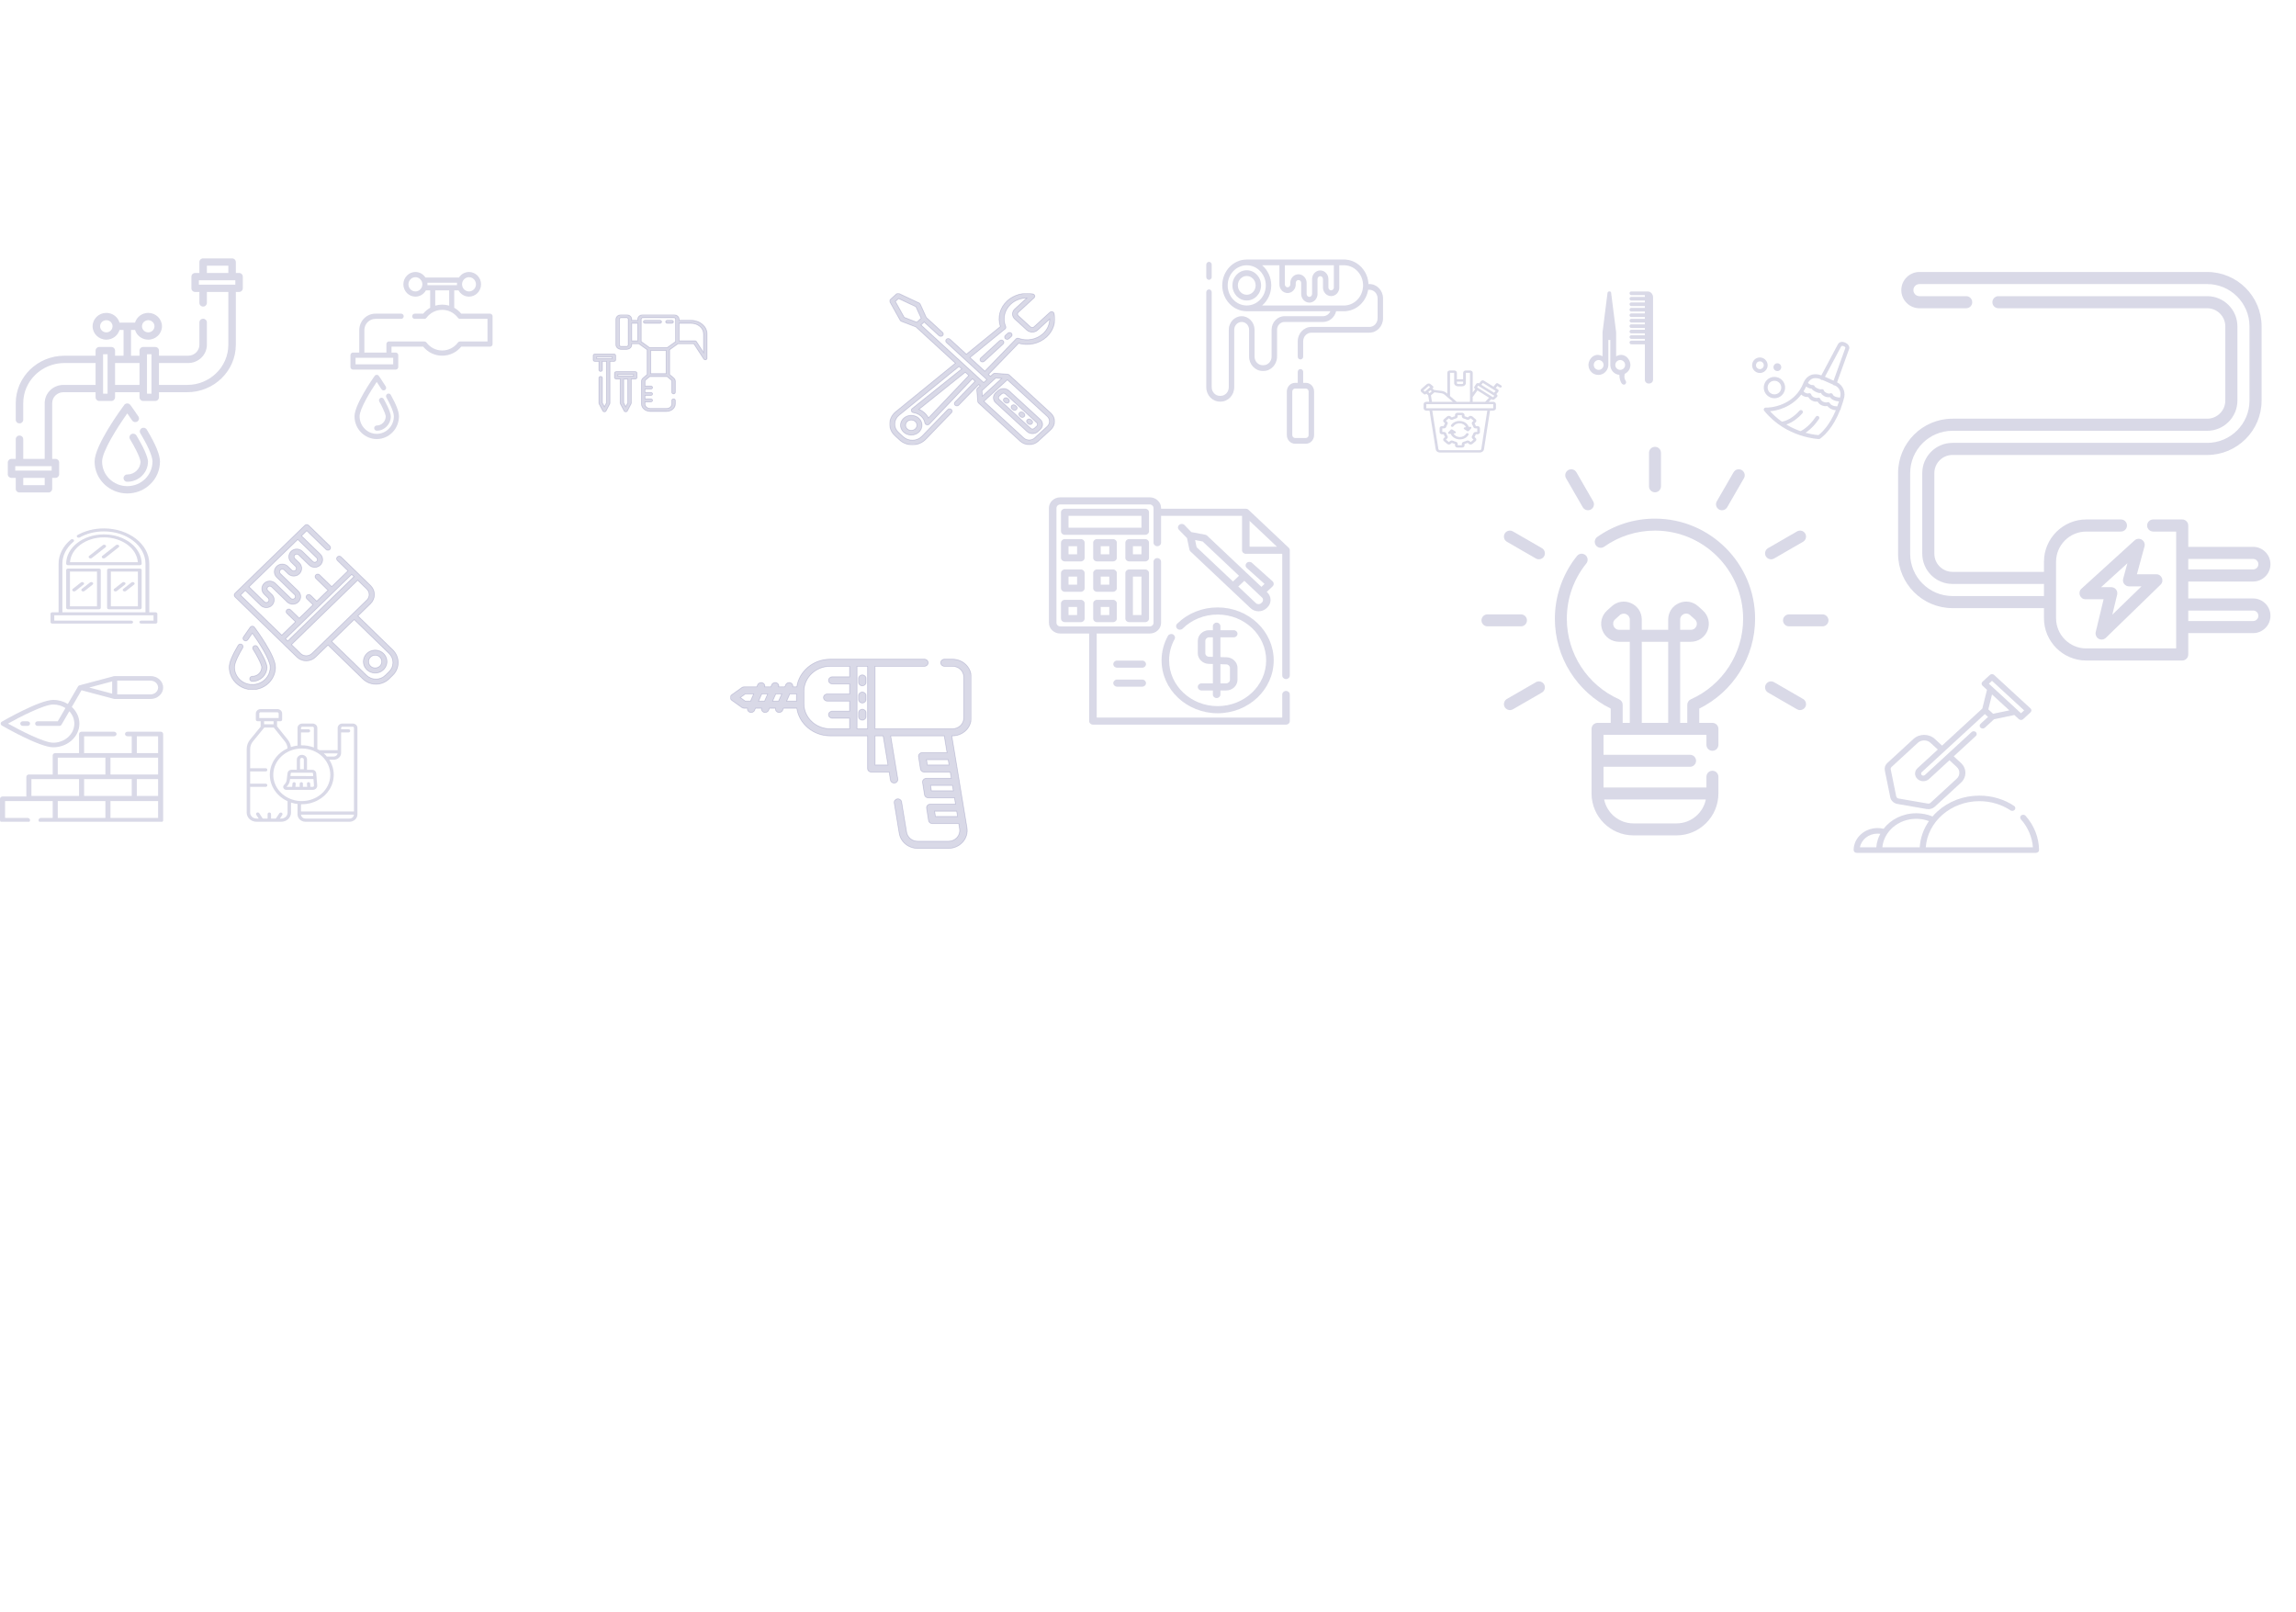 <svg width="1182" height="830" viewBox="0 0 1182 830" fill="none" xmlns="http://www.w3.org/2000/svg">
<path d="M903.54 318.501C903.54 290.082 880.419 266.961 852 266.961C841.288 266.961 831.017 270.217 822.296 276.376C820.907 277.358 820.577 279.28 821.558 280.669C822.54 282.059 824.461 282.389 825.851 281.408C833.526 275.987 842.568 273.121 852 273.121C877.023 273.121 897.38 293.479 897.38 318.501C897.38 336.399 886.812 352.676 870.458 359.968C869.348 360.463 868.632 361.565 868.632 362.781V372.094H864.961V330.349H870.468C874.326 330.349 877.713 328.021 879.095 324.419C880.477 320.817 879.517 316.821 876.649 314.241L874.222 312.056C871.471 309.58 867.662 308.977 864.281 310.483C860.9 311.989 858.8 315.223 858.8 318.924V324.189H845.199V318.924C845.199 315.223 843.099 311.989 839.718 310.483C836.337 308.977 832.529 309.58 829.777 312.056L827.35 314.241C824.483 316.822 823.523 320.817 824.905 324.419C826.287 328.021 829.673 330.349 833.532 330.349H839.039V372.095H835.367V362.781C835.367 361.565 834.652 360.463 833.541 359.968C817.187 352.677 806.62 336.4 806.62 318.501C806.62 308.023 810.087 298.183 816.649 290.044C817.716 288.72 817.508 286.78 816.184 285.713C814.86 284.646 812.921 284.854 811.853 286.178C804.506 295.293 800.46 306.772 800.46 318.501C800.46 338.155 811.677 356.086 829.207 364.737V372.095H822.431C820.73 372.095 819.351 373.473 819.351 375.175V408.439C819.351 420.328 829.023 430 840.911 430H863.088C874.977 430 884.648 420.328 884.648 408.439V399.815C884.648 398.114 883.27 396.735 881.568 396.735C879.867 396.735 878.488 398.114 878.488 399.815V405.359H825.511V394.682H870.07C871.771 394.682 873.15 393.303 873.15 391.602C873.15 389.9 871.771 388.521 870.07 388.521H825.511V378.255H878.489V383.388C878.489 385.089 879.868 386.468 881.569 386.468C883.27 386.468 884.649 385.089 884.649 383.388V375.175C884.649 373.473 883.27 372.095 881.569 372.095H874.793V364.737C892.323 356.086 903.54 338.154 903.54 318.501ZM864.961 318.923C864.961 317.068 866.359 316.301 866.787 316.11C867.216 315.919 868.722 315.393 870.101 316.634L872.528 318.818C873.988 320.132 873.521 321.747 873.343 322.211C873.166 322.675 872.432 324.188 870.468 324.188H864.961V318.923ZM839.039 324.189H833.532C830.755 324.189 829.396 320.687 831.471 318.819L833.898 316.634C835.861 314.868 839.039 316.309 839.039 318.924V324.189ZM878.179 411.52C876.748 418.541 870.525 423.84 863.088 423.84H840.912C833.474 423.84 827.252 418.541 825.821 411.52H878.179ZM858.8 372.095H845.2V330.349H858.8V372.095Z" fill="#03045E" fill-opacity="0.15"/>
<path d="M852 230C850.299 230 848.92 231.379 848.92 233.08V250.329C848.92 252.03 850.299 253.409 852 253.409C853.701 253.409 855.08 252.03 855.08 250.329V233.08C855.08 231.379 853.701 230 852 230Z" fill="#03045E" fill-opacity="0.15"/>
<path d="M820.171 258.032L811.546 243.095C810.696 241.622 808.812 241.116 807.339 241.967C805.866 242.818 805.361 244.702 806.212 246.175L814.836 261.112C815.741 262.68 817.87 263.126 819.331 262.052C820.579 261.134 820.944 259.372 820.171 258.032Z" fill="#03045E" fill-opacity="0.15"/>
<path d="M793.79 282.158L778.852 273.534C777.379 272.683 775.495 273.188 774.645 274.661C773.795 276.134 774.299 278.018 775.772 278.869L790.71 287.493C792.281 288.4 794.346 287.716 795.072 286.059C795.694 284.641 795.13 282.931 793.79 282.158Z" fill="#03045E" fill-opacity="0.15"/>
<path d="M783.006 316.242H765.758C764.057 316.242 762.678 317.621 762.678 319.322C762.678 321.023 764.057 322.402 765.758 322.402H783.006C784.707 322.402 786.086 321.023 786.086 319.322C786.086 317.621 784.707 316.242 783.006 316.242Z" fill="#03045E" fill-opacity="0.15"/>
<path d="M794.917 352.28C794.067 350.807 792.183 350.302 790.71 351.152L775.772 359.776C774.432 360.55 773.868 362.259 774.49 363.677C775.216 365.335 777.281 366.019 778.852 365.111L793.79 356.487C795.263 355.637 795.768 353.753 794.917 352.28Z" fill="#03045E" fill-opacity="0.15"/>
<path d="M928.228 359.776L913.29 351.152C911.817 350.301 909.933 350.806 909.083 352.279C908.232 353.752 908.737 355.636 910.21 356.487L925.148 365.111C926.719 366.018 928.784 365.334 929.51 363.677C930.132 362.259 929.568 360.55 928.228 359.776Z" fill="#03045E" fill-opacity="0.15"/>
<path d="M938.242 316.242H920.994C919.293 316.242 917.914 317.621 917.914 319.322C917.914 321.023 919.293 322.402 920.994 322.402H938.242C939.943 322.402 941.322 321.023 941.322 319.322C941.322 317.621 939.943 316.242 938.242 316.242Z" fill="#03045E" fill-opacity="0.15"/>
<path d="M929.355 274.661C928.505 273.188 926.621 272.684 925.148 273.534L910.21 282.158C908.737 283.009 908.232 284.893 909.083 286.366C909.653 287.354 910.689 287.906 911.753 287.906C912.275 287.906 912.805 287.773 913.29 287.493L928.228 278.869C929.701 278.018 930.206 276.134 929.355 274.661Z" fill="#03045E" fill-opacity="0.15"/>
<path d="M896.661 241.967C895.188 241.116 893.304 241.622 892.454 243.095L883.83 258.032C882.979 259.505 883.484 261.389 884.957 262.239C886.412 263.08 888.326 262.565 889.164 261.112L897.789 246.175C898.639 244.702 898.134 242.818 896.661 241.967Z" fill="#03045E" fill-opacity="0.15"/>
<g clip-path="url(#clip0_17_2983)">
<path d="M500 369.599V348.499C500 343.426 495.663 339.299 490.332 339.299H486.206C485.139 339.299 484.273 340.122 484.273 341.139C484.273 342.155 485.139 342.979 486.206 342.979H490.332C493.53 342.979 496.133 345.455 496.133 348.499V369.599C496.133 372.643 493.53 375.119 490.332 375.119H450.498V342.979H475.894C476.961 342.979 477.827 342.155 477.827 341.139C477.827 340.123 476.961 339.299 475.894 339.299H427.423C418.658 339.299 411.39 345.497 410.196 353.529H408.176C408.358 352.684 407.893 351.807 407.025 351.462C406.039 351.071 404.908 351.515 404.497 352.453L404.025 353.529H400.957C401.139 352.684 400.675 351.807 399.806 351.462C398.82 351.071 397.688 351.515 397.278 352.453L396.807 353.529H393.738C393.92 352.684 393.456 351.807 392.587 351.462C391.601 351.071 390.47 351.515 390.059 352.453L389.588 353.529H383.078C382.659 353.529 382.252 353.658 381.918 353.897L376.761 357.577C375.746 358.301 375.746 359.797 376.761 360.521L381.917 364.201C382.252 364.44 382.659 364.569 383.077 364.569H384.793C384.611 365.415 385.075 366.292 385.943 366.636C386.917 367.022 388.067 366.571 388.472 365.645L388.943 364.569H392.012C391.83 365.415 392.294 366.292 393.163 366.636C394.136 367.022 395.286 366.571 395.691 365.645L396.162 364.569H399.231C399.049 365.415 399.514 366.292 400.382 366.636C401.356 367.022 402.505 366.571 402.91 365.645L403.381 364.569H410.196C411.391 372.601 418.659 378.799 427.423 378.799H446.631V395.606C446.631 396.622 447.497 397.446 448.565 397.446H457.723L458.398 401.534C458.566 402.551 459.618 403.252 460.68 403.054C461.687 402.868 462.378 401.927 462.218 400.963L458.558 378.799H486.098L487.516 387.387H474.769C473.606 387.387 472.684 388.403 472.856 389.498L473.856 395.877C473.997 396.779 474.81 397.446 475.768 397.446H489.177L489.704 400.636H476.845C475.682 400.636 474.761 401.652 474.932 402.747L475.932 409.126C476.073 410.028 476.887 410.695 477.844 410.695H491.365L491.891 413.884H478.921C477.758 413.884 476.836 414.9 477.008 415.996L478.008 422.375C478.149 423.277 478.962 423.944 479.92 423.944H493.552L493.998 426.645C494.262 428.241 493.78 429.861 492.676 431.089C491.573 432.318 489.966 433.022 488.267 433.022H472.473C469.599 433.022 467.188 431.061 466.742 428.359L464.163 412.741C463.997 411.737 463.008 411.051 461.953 411.208C460.898 411.366 460.177 412.308 460.343 413.312L462.922 428.93C463.666 433.433 467.683 436.702 472.473 436.702H488.268C491.099 436.702 493.777 435.528 495.616 433.481C497.456 431.434 498.259 428.734 497.82 426.074L490.013 378.8H490.333C495.663 378.799 500 374.672 500 369.599ZM386.365 360.889H383.722L381.144 359.049L383.722 357.209H387.976L386.365 360.889ZM393.584 360.889H390.555L392.166 357.209H395.196L393.584 360.889ZM400.803 360.889H397.773L399.385 357.209H402.414L400.803 360.889ZM410.02 360.889H404.993L406.604 357.209H410.02V360.889H410.02ZM437.349 348.376H428.454C427.387 348.376 426.521 349.2 426.521 350.217C426.521 351.233 427.387 352.057 428.454 352.057H437.349V357.209H425.876C424.808 357.209 423.942 358.033 423.942 359.049C423.942 360.065 424.808 360.889 425.876 360.889H437.349V366.041H428.454C427.387 366.041 426.521 366.865 426.521 367.881C426.521 368.898 427.387 369.722 428.454 369.722H437.349V375.119H427.423C419.959 375.119 413.888 369.341 413.888 362.238V355.86C413.888 348.757 419.959 342.979 427.423 342.979H437.349V348.376ZM446.631 375.119H441.216V342.979H446.631V375.119ZM450.498 393.766V378.799H454.643L457.115 393.766H450.498ZM477.434 393.766L477.012 391.067H488.123L488.569 393.766H477.434ZM492.945 420.263H481.587L481.164 417.564H492.499L492.945 420.263ZM490.311 404.316L490.757 407.014H479.511L479.088 404.316H490.311Z" fill="#03045E" fill-opacity="0.15" stroke="#03045E" stroke-opacity="0.15" stroke-width="0.391"/>
<path d="M443.924 347.395C442.856 347.395 441.99 348.219 441.99 349.235V351.198C441.99 352.214 442.856 353.038 443.924 353.038C444.991 353.038 445.857 352.214 445.857 351.198V349.235C445.857 348.219 444.991 347.395 443.924 347.395Z" fill="#03045E" fill-opacity="0.15" stroke="#03045E" stroke-opacity="0.15" stroke-width="0.391"/>
<path d="M443.924 356.228C442.856 356.228 441.99 357.052 441.99 358.068V360.03C441.99 361.046 442.856 361.87 443.924 361.87C444.991 361.87 445.857 361.046 445.857 360.03V358.068C445.857 357.052 444.991 356.228 443.924 356.228Z" fill="#03045E" fill-opacity="0.15" stroke="#03045E" stroke-opacity="0.15" stroke-width="0.391"/>
<path d="M443.924 365.06C442.856 365.06 441.99 365.884 441.99 366.9V368.863C441.99 369.879 442.856 370.703 443.924 370.703C444.991 370.703 445.857 369.879 445.857 368.863V366.9C445.857 365.884 444.991 365.06 443.924 365.06Z" fill="#03045E" fill-opacity="0.15" stroke="#03045E" stroke-opacity="0.15" stroke-width="0.391"/>
</g>
<path d="M123.074 140.515H121.404V134.879C121.404 133.841 120.541 133 119.477 133H104.577C103.512 133 102.65 133.841 102.65 134.879V140.515H100.467C99.402 140.515 98.54 141.357 98.54 142.394V148.407C98.54 149.444 99.402 150.286 100.467 150.286H102.65V155.922C102.65 156.96 103.513 157.801 104.577 157.801C105.641 157.801 106.504 156.96 106.504 155.922V150.286H117.55V177.467C117.55 188.863 108.042 198.134 96.356 198.134H81.841V186.861H96.87C102.182 186.861 106.504 182.647 106.504 177.467V165.943C106.504 164.905 105.641 164.064 104.577 164.064C103.513 164.064 102.65 164.905 102.65 165.943V177.467C102.65 180.575 100.057 183.103 96.87 183.103H81.841V180.473C81.841 179.435 80.979 178.594 79.915 178.594H73.749C72.685 178.594 71.822 179.435 71.822 180.473V183.103H67.454V169.826H69.522C70.363 172.714 73.09 174.836 76.317 174.836C80.213 174.836 83.382 171.746 83.382 167.947C83.382 164.148 80.213 161.058 76.317 161.058C73.09 161.058 70.363 163.18 69.522 166.068H61.533C60.692 163.18 57.965 161.058 54.738 161.058C50.842 161.058 47.673 164.148 47.673 167.947C47.673 171.746 50.842 174.836 54.738 174.836C57.965 174.836 60.692 172.714 61.533 169.826H63.601V183.103H59.233V180.473C59.233 179.435 58.371 178.594 57.306 178.594H51.141C50.077 178.594 49.214 179.435 49.214 180.473V183.103H33.158C19.346 183.103 8.11 194.06 8.11 207.529V216.046C8.11 217.084 8.972 217.925 10.037 217.925C11.101 217.925 11.963 217.084 11.963 216.046V207.529C11.963 196.132 21.471 186.861 33.157 186.861H49.214V198.134H32.644C27.331 198.134 23.01 202.349 23.01 207.529V236.213H11.964V226.067C11.964 225.029 11.101 224.188 10.037 224.188C8.973 224.188 8.11 225.03 8.11 226.067V236.213H5.927C4.862 236.213 4 237.055 4 238.092V244.104C4 245.142 4.863 245.983 5.927 245.983H8.11V251.62C8.11 252.658 8.973 253.499 10.037 253.499H24.937C26.002 253.499 26.864 252.657 26.864 251.62V245.983H28.534C29.598 245.983 30.46 245.142 30.46 244.104V238.092C30.46 237.054 29.598 236.213 28.534 236.213H26.864V207.529C26.864 204.421 29.457 201.892 32.644 201.892H49.214V204.523C49.214 205.56 50.077 206.401 51.141 206.401H57.307C58.371 206.401 59.233 205.56 59.233 204.523V201.892H71.822V204.523C71.822 205.56 72.684 206.401 73.748 206.401H79.914C80.978 206.401 81.841 205.56 81.841 204.523V201.892H96.356C110.167 201.892 121.404 190.935 121.404 177.467V150.286H123.073C124.138 150.286 125 149.444 125 148.407V142.395C125 141.357 124.138 140.515 123.074 140.515ZM76.317 164.816C78.088 164.816 79.529 166.22 79.529 167.947C79.529 169.674 78.088 171.079 76.317 171.079C74.547 171.079 73.106 169.674 73.106 167.947C73.106 166.221 74.547 164.816 76.317 164.816ZM54.738 171.079C52.967 171.079 51.526 169.674 51.526 167.947C51.526 166.221 52.967 164.816 54.738 164.816C56.508 164.816 57.949 166.22 57.949 167.947C57.949 169.674 56.508 171.079 54.738 171.079ZM23.01 249.741H11.964V245.983H23.011L23.01 249.741ZM26.607 242.226H7.853V239.971H26.607V242.226ZM55.38 202.644H53.068V182.352H55.38V202.644ZM71.822 198.135H59.233V186.861H71.822V198.135ZM77.987 202.644H75.675V182.352H77.987V202.644ZM106.504 136.758H117.55V140.516H106.504V136.758ZM121.147 146.528H102.393V144.273H121.147V146.528Z" fill="#03045E" fill-opacity="0.15"/>
<path d="M75.56 221.109C75.021 220.214 73.841 219.914 72.923 220.439C72.005 220.964 71.698 222.115 72.236 223.01C77.687 232.071 78.501 236.035 78.501 237.591C78.501 244.567 72.681 250.242 65.528 250.242C58.374 250.242 52.554 244.567 52.554 237.591C52.554 232.188 60.842 219.39 65.523 212.794C66.207 213.76 67.072 215.003 68.027 216.422C68.611 217.29 69.806 217.532 70.695 216.963C71.585 216.394 71.833 215.229 71.249 214.361C68.921 210.9 67.161 208.529 67.087 208.43C66.331 207.413 64.724 207.413 63.968 208.43C62.405 210.531 48.7 229.199 48.7 237.591C48.7 246.639 56.249 254 65.528 254C74.806 254 82.355 246.639 82.355 237.591C82.355 234.1 80.132 228.708 75.56 221.109Z" fill="#03045E" fill-opacity="0.15"/>
<path d="M70.242 224.151C69.703 223.256 68.523 222.956 67.605 223.481C66.687 224.006 66.38 225.158 66.918 226.053C72.144 234.739 72.33 237.501 72.335 237.591C72.335 241.251 69.281 244.229 65.528 244.229C64.463 244.229 63.601 245.071 63.601 246.108C63.601 247.146 64.463 247.987 65.528 247.987C71.406 247.987 76.189 243.323 76.189 237.591C76.189 236.757 75.76 233.324 70.242 224.151Z" fill="#03045E" fill-opacity="0.15"/>
<g clip-path="url(#clip1_17_2983)">
<path d="M196.052 335.351C193.995 334.263 191.392 334.438 189.511 335.796C189.271 335.969 189.044 336.16 188.833 336.365C186.922 338.222 186.499 341.179 187.835 343.466C189.196 345.797 192.082 346.962 194.742 346.262C197.191 345.617 199.003 343.489 199.208 341.035C199.401 338.723 198.151 336.461 196.052 335.351ZM195.518 342.863C194.598 343.758 193.188 344.055 191.967 343.615C190.622 343.131 189.729 341.829 189.778 340.438C189.829 338.971 190.923 337.685 192.398 337.363C193.839 337.049 195.364 337.708 196.081 338.965C196.8 340.225 196.567 341.844 195.518 342.863Z" fill="#03045E" fill-opacity="0.15" stroke="#03045E" stroke-opacity="0.15" stroke-width="0.391"/>
<path d="M202.204 334.491L184.268 317.059L190.761 310.749C193.419 308.166 193.419 303.961 190.761 301.377L175.603 286.646C175.07 286.128 174.207 286.128 173.675 286.646C173.142 287.163 173.142 288.002 173.675 288.52L179.125 293.817L170.768 301.939L164.532 295.879C163.999 295.362 163.136 295.362 162.603 295.879C162.071 296.397 162.071 297.236 162.603 297.754L168.839 303.814L163.053 309.437L159.903 306.375C159.37 305.858 158.507 305.858 157.974 306.375C157.442 306.893 157.442 307.732 157.974 308.25L161.124 311.311L154.053 318.184L149.617 313.873C149.084 313.355 148.221 313.355 147.688 313.873C147.156 314.39 147.156 315.229 147.688 315.747L152.124 320.058L145.052 326.931L123.838 306.313L126.281 303.939L134.188 311.624C135.475 312.874 137.525 313.148 139.107 312.269C140.543 311.471 141.353 309.871 141.134 308.28C141.016 307.421 140.605 306.614 139.974 306.001L137.917 304.002C137.386 303.485 137.386 302.644 137.917 302.127C138.449 301.61 139.314 301.61 139.846 302.127L147.818 309.874C149.025 311.048 150.913 311.371 152.459 310.66C154.01 309.947 154.949 308.325 154.782 306.668C154.69 305.757 154.269 304.898 153.603 304.251L144.346 295.255C143.791 294.715 143.829 293.806 144.424 293.31C144.957 292.867 145.779 292.898 146.275 293.381L148.332 295.38C149.105 296.131 150.132 296.544 151.225 296.544C152.318 296.544 153.345 296.131 154.118 295.38C155.713 293.83 155.713 291.307 154.118 289.757L151.803 287.507C151.271 286.99 151.271 286.15 151.803 285.633C152.335 285.116 153.2 285.116 153.732 285.633L159.132 290.881C160.727 292.431 163.322 292.431 164.918 290.881C166.513 289.331 166.513 286.808 164.918 285.258L155.21 275.824L157.91 273.2L167.856 282.865C168.388 283.383 169.252 283.383 169.784 282.865C170.317 282.347 170.317 281.508 169.784 280.991L158.874 270.388C158.342 269.871 157.478 269.871 156.946 270.388L120.945 305.376C120.412 305.894 120.412 306.733 120.945 307.251L152.831 338.24C154.119 339.491 155.832 340.181 157.653 340.181C159.474 340.181 161.187 339.491 162.475 338.24L168.839 332.054L186.775 349.486C188.636 351.295 191.081 352.199 193.525 352.199C195.97 352.199 198.414 351.295 200.276 349.486L202.204 347.611C204.007 345.859 205 343.529 205 341.051C205 338.573 204.007 336.243 202.204 334.491ZM153.282 277.698L162.989 287.132C163.521 287.649 163.521 288.49 162.989 289.007C162.458 289.524 161.592 289.523 161.06 289.007L155.66 283.758C154.065 282.208 151.47 282.208 149.874 283.758C148.279 285.308 148.279 287.831 149.874 289.382L152.189 291.631C152.714 292.141 152.714 292.994 152.189 293.505C151.663 294.016 150.786 294.016 150.26 293.505L148.203 291.506C146.608 289.956 144.012 289.956 142.417 291.506C141.644 292.257 141.219 293.255 141.219 294.317C141.219 295.379 141.644 296.378 142.417 297.129L151.674 306.126C152.2 306.636 152.2 307.489 151.674 308C151.149 308.511 150.271 308.51 149.746 308L141.774 300.252C140.179 298.702 137.584 298.702 135.988 300.252C134.393 301.803 134.393 304.325 135.988 305.876L138.046 307.875C138.571 308.385 138.571 309.238 138.046 309.749C137.52 310.26 136.643 310.26 136.117 309.749L128.21 302.064L153.282 277.698ZM146.982 328.805L181.054 295.692L182.211 296.816L148.139 329.93L146.982 328.805ZM160.546 336.365C158.951 337.915 156.355 337.915 154.76 336.365L150.067 331.804L184.14 298.691L188.833 303.251C190.427 304.802 190.427 307.324 188.833 308.875V308.875L160.546 336.365ZM200.276 345.737L198.347 347.611C195.688 350.195 191.362 350.195 188.704 347.611L170.768 330.18L182.34 318.934L200.276 336.366C201.563 337.617 202.273 339.281 202.273 341.051C202.273 342.822 201.564 344.485 200.276 345.737Z" fill="#03045E" fill-opacity="0.15" stroke="#03045E" stroke-opacity="0.15" stroke-width="0.391"/>
<path d="M131.014 322.855C130.758 322.511 130.347 322.308 129.91 322.308C129.473 322.308 129.063 322.511 128.806 322.855C128.742 322.941 127.216 324.99 125.309 327.863C124.9 328.478 125.083 329.298 125.715 329.695C126.348 330.091 127.192 329.915 127.601 329.299C128.49 327.96 129.303 326.792 129.913 325.933C133.227 330.585 139.093 339.611 139.093 343.425C139.093 348.346 134.973 352.349 129.91 352.349C124.847 352.349 120.728 348.346 120.728 343.425C120.728 342.356 121.277 339.643 124.953 333.488C125.331 332.855 125.11 332.043 124.458 331.676C123.807 331.308 122.972 331.524 122.594 332.157C119.503 337.333 118 341.019 118 343.425C118 349.808 123.343 355 129.91 355C136.477 355 141.82 349.807 141.82 343.425C141.82 337.506 132.12 324.337 131.014 322.855Z" fill="#03045E" fill-opacity="0.15" stroke="#03045E" stroke-opacity="0.15" stroke-width="0.391"/>
<path d="M132.615 332.914C132.226 332.288 131.388 332.087 130.743 332.465C130.098 332.844 129.891 333.659 130.281 334.285C134.58 341.2 134.725 343.352 134.728 343.425C134.728 346.007 132.567 348.108 129.91 348.108C129.157 348.108 128.546 348.701 128.546 349.434C128.546 350.166 129.157 350.759 129.91 350.759C134.071 350.759 137.456 347.469 137.456 343.425C137.456 342.786 137.107 340.138 132.615 332.914Z" fill="#03045E" fill-opacity="0.15" stroke="#03045E" stroke-opacity="0.15" stroke-width="0.391"/>
</g>
<g clip-path="url(#clip2_17_2983)">
<path d="M473.039 215.275C471.993 214.315 470.601 213.786 469.121 213.786C467.641 213.786 466.249 214.315 465.203 215.275C463.042 217.258 463.042 220.484 465.203 222.467C466.249 223.427 467.641 223.956 469.121 223.956C470.601 223.956 471.993 223.427 473.039 222.467C474.086 221.506 474.662 220.229 474.662 218.871C474.662 217.513 474.086 216.236 473.039 215.275ZM471.174 220.755C470.042 221.793 468.201 221.793 467.069 220.755C465.937 219.716 465.937 218.026 467.069 216.988C467.635 216.468 468.378 216.209 469.121 216.209C469.864 216.209 470.608 216.468 471.174 216.988C472.305 218.026 472.305 219.716 471.174 220.755Z" fill="#03045E" fill-opacity="0.15" stroke="#03045E" stroke-opacity="0.15" stroke-width="0.391"/>
<path d="M516.44 175.373C515.924 174.901 515.089 174.901 514.574 175.373L504.871 184.277C504.391 184.718 504.359 185.446 504.801 185.92C505.294 186.449 506.2 186.482 506.737 185.989L516.44 177.086C516.955 176.613 516.955 175.846 516.44 175.373Z" fill="#03045E" fill-opacity="0.15" stroke="#03045E" stroke-opacity="0.15" stroke-width="0.391"/>
<path d="M520.669 171.492C520.154 171.019 519.318 171.019 518.803 171.492L517.559 172.634C517.044 173.106 517.044 173.873 517.559 174.346C517.817 174.582 518.154 174.7 518.492 174.7C518.83 174.7 519.167 174.582 519.425 174.346L520.669 173.204C521.184 172.732 521.184 171.965 520.669 171.492Z" fill="#03045E" fill-opacity="0.15" stroke="#03045E" stroke-opacity="0.15" stroke-width="0.391"/>
<path d="M519.531 192.945C519.308 192.741 519.013 192.616 518.699 192.594L512.231 192.137C511.847 192.111 511.469 192.239 511.196 192.489L509.89 193.687L508.872 192.753L524.379 176.713C529.445 178.167 535.012 176.936 538.8 173.46C542.262 170.284 543.708 165.761 542.67 161.362C542.454 160.444 541.173 160.096 540.448 160.762L532.332 168.209C531.824 168.676 530.974 168.676 530.466 168.209L524.246 162.502C523.738 162.035 523.738 161.256 524.246 160.789L532.362 153.342C533.088 152.676 532.708 151.502 531.708 151.303C526.914 150.35 521.986 151.677 518.524 154.854C514.736 158.33 513.395 163.439 514.98 168.088L497.5 182.317L489.095 174.605C488.58 174.132 487.745 174.132 487.229 174.605C486.714 175.078 486.714 175.844 487.229 176.317L508.025 195.4L506.408 196.884L474.149 167.282L475.766 165.798L483.394 172.798C483.931 173.29 484.837 173.257 485.33 172.728C485.772 172.254 485.74 171.526 485.26 171.085L476.882 163.398L473.749 156.54C473.628 156.277 473.41 156.061 473.133 155.931L462.933 151.136C462.423 150.897 461.804 150.986 461.399 151.358L458.413 154.098C458.008 154.469 457.911 155.038 458.172 155.506L463.396 164.866C463.538 165.12 463.774 165.32 464.06 165.43L471.533 168.306L491.831 186.932L461.165 211.895C459.244 213.433 458.092 215.656 458.005 217.994C457.918 220.332 458.902 222.621 460.705 224.275L463.149 226.518C464.878 228.105 467.244 229 469.683 229C469.786 229 469.891 228.998 469.994 228.995C472.542 228.915 474.965 227.858 476.633 226.103L489.856 212.425C490.339 211.925 490.289 211.159 489.744 210.716C489.2 210.272 488.365 210.318 487.882 210.818L474.651 224.504C473.437 225.782 471.751 226.517 469.904 226.575C468.055 226.633 466.321 226.004 465.015 224.806L462.571 222.563C461.265 221.364 460.58 219.771 460.643 218.076C460.706 216.382 461.508 214.835 462.908 213.713L493.7 188.647L495.069 189.903L469.572 210.308C468.743 210.971 469.152 212.26 470.235 212.416C471.731 212.632 473.088 213.265 474.159 214.248C475.198 215.201 475.881 216.406 476.134 217.733C476.322 218.714 477.712 219.072 478.428 218.32L500.606 194.984L501.974 196.24L491.627 206.943C491.188 207.398 491.189 208.103 491.632 208.555C492.151 209.086 493.085 209.084 493.601 208.55L503.844 197.955L504.542 198.596L503.236 199.794C502.964 200.044 502.824 200.391 502.853 200.743L503.351 206.679C503.375 206.967 503.511 207.238 503.734 207.443L525.179 227.122C526.425 228.265 528.081 228.895 529.843 228.895C531.605 228.895 533.262 228.265 534.508 227.122L540.977 221.186C542.223 220.042 542.909 218.522 542.909 216.905C542.909 215.288 542.223 213.768 540.977 212.624L519.531 192.945ZM465.525 163.368L460.959 155.186L462.585 153.693L471.502 157.884L474.207 163.804L471.977 165.851L465.525 163.368ZM477.982 215.105C477.001 213.158 475.244 211.564 473.108 210.691L496.939 191.619L498.736 193.268L477.982 215.105ZM507.003 191.038L499.369 184.032L517.127 169.577C517.726 169.299 518.006 168.631 517.762 168.057C516.079 164.086 517.11 159.576 520.39 156.566C522.587 154.55 525.51 153.446 528.542 153.423L522.38 159.077C520.837 160.493 520.837 162.798 522.38 164.214L528.6 169.921C530.143 171.337 532.654 171.337 534.198 169.921L540.36 164.267C540.334 167.049 539.132 169.732 536.934 171.748C533.654 174.758 528.74 175.704 524.413 174.159C523.787 173.936 523.058 174.193 522.756 174.743L507.003 191.038ZM505.53 201.113L512.633 194.595L515.636 194.807L505.761 203.869L505.53 201.113ZM539.11 219.473L532.642 225.409C531.894 226.096 530.9 226.473 529.843 226.473C528.785 226.473 527.791 226.095 527.044 225.409L506.532 206.586L518.598 195.514L539.11 214.337C539.858 215.023 540.27 215.935 540.27 216.905C540.27 217.875 539.858 218.787 539.11 219.473Z" fill="#03045E" fill-opacity="0.15" stroke="#03045E" stroke-opacity="0.15" stroke-width="0.391"/>
<path d="M535.578 215.89L519.407 201.05C518.659 200.364 517.665 199.986 516.608 199.986C515.551 199.986 514.556 200.364 513.809 201.05L512.565 202.192C511.817 202.878 511.406 203.79 511.406 204.76C511.406 205.73 511.817 206.642 512.565 207.328L528.736 222.168C529.484 222.854 530.478 223.232 531.535 223.232C532.592 223.232 533.587 222.854 534.334 222.168L535.578 221.026C536.326 220.34 536.737 219.428 536.737 218.458C536.737 217.488 536.326 216.576 535.578 215.89ZM533.712 219.314L532.468 220.456C532.219 220.684 531.888 220.81 531.535 220.81C531.183 220.81 530.851 220.684 530.602 220.456L514.431 205.616C514.182 205.387 514.044 205.083 514.044 204.76C514.044 204.437 514.182 204.133 514.431 203.904L515.675 202.762C515.924 202.534 516.255 202.408 516.608 202.408C516.96 202.408 517.292 202.534 517.541 202.762L533.712 217.602C533.961 217.831 534.099 218.135 534.099 218.458C534.099 218.781 533.961 219.086 533.712 219.314Z" fill="#03045E" fill-opacity="0.15" stroke="#03045E" stroke-opacity="0.15" stroke-width="0.391"/>
<path d="M519.282 205.502L518.785 205.045C518.269 204.572 517.434 204.572 516.919 205.045C516.403 205.518 516.403 206.285 516.919 206.757L517.416 207.214C517.674 207.45 518.012 207.569 518.349 207.569C518.687 207.569 519.025 207.451 519.282 207.214C519.798 206.741 519.798 205.975 519.282 205.502Z" fill="#03045E" fill-opacity="0.15" stroke="#03045E" stroke-opacity="0.15" stroke-width="0.391"/>
<path d="M523.263 209.155L522.765 208.698C522.25 208.225 521.415 208.225 520.899 208.698C520.384 209.171 520.384 209.938 520.899 210.41L521.397 210.867C521.655 211.103 521.993 211.222 522.33 211.222C522.668 211.222 523.005 211.104 523.263 210.867C523.778 210.394 523.778 209.627 523.263 209.155Z" fill="#03045E" fill-opacity="0.15" stroke="#03045E" stroke-opacity="0.15" stroke-width="0.391"/>
<path d="M527.244 212.808L526.746 212.351C526.231 211.878 525.395 211.878 524.88 212.351C524.365 212.824 524.365 213.59 524.88 214.063L525.378 214.52C525.635 214.756 525.973 214.875 526.311 214.875C526.648 214.875 526.986 214.756 527.243 214.52C527.759 214.047 527.759 213.28 527.244 212.808Z" fill="#03045E" fill-opacity="0.15" stroke="#03045E" stroke-opacity="0.15" stroke-width="0.391"/>
<path d="M531.224 216.461L530.727 216.004C530.211 215.531 529.376 215.531 528.861 216.004C528.345 216.477 528.345 217.243 528.861 217.716L529.358 218.173C529.616 218.409 529.954 218.527 530.291 218.527C530.629 218.527 530.967 218.409 531.224 218.173C531.74 217.7 531.74 216.933 531.224 216.461Z" fill="#03045E" fill-opacity="0.15" stroke="#03045E" stroke-opacity="0.15" stroke-width="0.391"/>
</g>
<path d="M1159.93 308.05H1126.53V299.336H1159.93C1164.85 299.336 1168.85 295.334 1168.85 290.415C1168.85 285.496 1164.85 281.494 1159.93 281.494H1126.53V270.498C1126.53 268.779 1125.13 267.386 1123.41 267.386H1108.48C1106.76 267.386 1105.36 268.779 1105.36 270.498C1105.36 272.217 1106.76 273.61 1108.48 273.61H1120.3V333.776H1074.04C1065.46 333.776 1058.48 326.796 1058.48 318.216V289.17C1058.48 280.59 1065.46 273.61 1074.04 273.61H1091.88C1093.6 273.61 1094.99 272.217 1094.99 270.498C1094.99 268.779 1093.6 267.386 1091.88 267.386H1074.04C1062.03 267.386 1052.25 277.158 1052.25 289.17V294.357H1005.16C1000.01 294.357 995.822 290.169 995.822 285.021V243.527C995.822 238.379 1000.01 234.191 1005.16 234.191H1136.28C1151.72 234.191 1164.29 221.627 1164.29 206.183V168.008C1164.29 152.564 1151.72 140 1136.28 140H988.145C982.998 140 978.809 144.188 978.809 149.336C978.809 154.484 982.998 158.672 988.145 158.672H1012.21C1013.93 158.672 1015.32 157.279 1015.32 155.56C1015.32 153.841 1013.93 152.448 1012.21 152.448H988.145C986.429 152.448 985.033 151.052 985.033 149.336C985.033 147.62 986.429 146.223 988.145 146.223H1136.28C1148.29 146.223 1158.06 155.996 1158.06 168.008V206.182C1158.06 218.194 1148.29 227.966 1136.28 227.966H1005.16C996.578 227.966 989.598 234.946 989.598 243.527V285.02C989.598 293.6 996.578 300.58 1005.16 300.58H1052.25V306.805H1005.16C993.146 306.805 983.373 297.032 983.373 285.02V243.527C983.373 231.515 993.146 221.743 1005.16 221.743H1136.28C1144.86 221.743 1151.84 214.763 1151.84 206.182V168.008C1151.84 159.428 1144.86 152.448 1136.28 152.448H1028.81C1027.09 152.448 1025.7 153.841 1025.7 155.56C1025.7 157.279 1027.09 158.672 1028.81 158.672H1136.28C1141.43 158.672 1145.61 162.86 1145.61 168.008V206.182C1145.61 211.33 1141.43 215.518 1136.28 215.518H1005.16C989.714 215.518 977.15 228.083 977.15 243.527V285.02C977.15 300.464 989.714 313.029 1005.16 313.029H1052.25V318.215C1052.25 330.227 1062.03 340 1074.04 340H1123.42C1125.13 340 1126.53 338.606 1126.53 336.888V325.892H1159.93C1164.85 325.892 1168.85 321.89 1168.85 316.971C1168.85 312.052 1164.85 308.05 1159.93 308.05ZM1126.53 287.718H1159.93C1161.42 287.718 1162.63 288.928 1162.63 290.415C1162.63 291.903 1161.42 293.112 1159.93 293.112H1126.53V287.718ZM1159.93 319.668H1126.53V314.274H1159.93C1161.42 314.274 1162.63 315.484 1162.63 316.971C1162.63 318.458 1161.42 319.668 1159.93 319.668Z" fill="#03045E" fill-opacity="0.15"/>
<path d="M1110.14 295.602H1100.1L1104.01 281.275C1104.37 279.94 1103.81 278.525 1102.63 277.802C1101.45 277.08 1099.94 277.223 1098.91 278.154L1071.53 303.05C1069.47 304.924 1070.84 308.464 1073.62 308.464H1082.95L1078.89 325.373C1078.6 326.598 1079.1 327.913 1080.13 328.64C1081.33 329.494 1083.03 329.364 1084.09 328.332L1112.3 300.946C1114.27 299.039 1112.87 295.602 1110.14 295.602ZM1089.34 303.426C1088.75 302.678 1087.85 302.241 1086.9 302.241H1081.67L1095.19 289.948L1093.03 297.895C1092.77 298.831 1092.97 299.832 1093.56 300.603C1094.14 301.374 1095.06 301.826 1096.03 301.826H1102.46L1087.45 316.396L1089.93 306.079C1090.15 305.152 1089.93 304.175 1089.34 303.426Z" fill="#03045E" fill-opacity="0.15"/>
<g clip-path="url(#clip3_17_2983)">
<path d="M82.696 376.638H65.652C64.932 376.638 64.348 377.166 64.348 377.818C64.348 378.469 64.932 378.998 65.652 378.998H67.826V387.652H43.304V378.998H58.696C59.416 378.998 60 378.469 60 377.818C60 377.166 59.416 376.638 58.696 376.638H42C41.28 376.638 40.696 377.166 40.696 377.818V387.652H28.435C27.714 387.652 27.131 388.181 27.131 388.832V398.667H14.87C14.149 398.667 13.565 399.195 13.565 399.847V409.996H1.304C0.584 409.996 0 410.524 0 411.176V422.191C0 422.842 0.584 423.371 1.304 423.371H14.174C14.894 423.371 15.478 422.842 15.478 422.191C15.478 421.539 14.894 421.01 14.174 421.01H2.609V412.356H27.131V421.01H21.131C20.41 421.01 19.826 421.539 19.826 422.191C19.826 422.842 20.41 423.371 21.131 423.371H82.696C83.416 423.371 84 422.842 84 422.191V377.818C84 377.166 83.416 376.638 82.696 376.638ZM29.739 390.012H54.261V398.667H29.739V390.012ZM67.826 401.027V409.681H43.304V401.027H67.826ZM16.174 409.681V401.027H40.696V409.681H16.174ZM54.261 421.01H29.739V412.356H54.261V421.01ZM81.391 421.01H56.87V412.356H81.391V421.01H81.391ZM81.391 409.681H70.435V401.027H81.391V409.681ZM81.391 398.667H56.87V390.012H81.391V398.667H81.391ZM81.391 387.652H70.435V378.998H81.391V387.652Z" fill="#03045E" fill-opacity="0.15"/>
<path d="M77.478 348H59.044C58.919 348 58.795 348.016 58.675 348.048L40.936 352.769C40.522 352.879 40.205 353.164 40.071 353.519C40.033 353.565 34.92 362.358 34.92 362.358C32.769 361.042 30.177 360.273 27.391 360.273C20.367 360.273 1.739 371.017 0.949 371.474C0.162 371.93 0.162 373.006 0.949 373.462C1.739 373.919 20.367 384.663 27.391 384.663C34.823 384.663 40.87 379.192 40.87 372.468C40.87 369.131 39.38 366.104 36.971 363.9L41.962 355.306L58.675 359.754C58.795 359.785 58.919 359.801 59.044 359.801H77.478C81.075 359.801 84 357.154 84 353.901C84 350.647 81.075 348 77.478 348ZM38.261 372.468C38.261 377.891 33.385 382.302 27.391 382.302C22.692 382.302 10.29 375.921 4.106 372.468C10.29 369.015 22.692 362.634 27.391 362.634C29.741 362.634 31.916 363.314 33.696 364.465L29.734 371.288H19.391C18.671 371.288 18.087 371.816 18.087 372.468C18.087 373.12 18.671 373.648 19.391 373.648H30.522C31.006 373.648 31.451 373.405 31.676 373.017L35.682 366.119C37.289 367.833 38.261 370.049 38.261 372.468ZM57.739 357.044L45.927 353.901L57.739 350.757V357.044ZM77.478 357.441H60.343C60.346 357.415 60.348 357.389 60.348 357.362V350.36H77.478C79.636 350.36 81.391 351.948 81.391 353.901C81.391 355.853 79.636 357.441 77.478 357.441Z" fill="#03045E" fill-opacity="0.15"/>
<path d="M14.174 371.288H11.739C11.019 371.288 10.435 371.816 10.435 372.468C10.435 373.119 11.019 373.648 11.739 373.648H14.174C14.894 373.648 15.478 373.119 15.478 372.468C15.478 371.816 14.894 371.288 14.174 371.288Z" fill="#03045E" fill-opacity="0.15"/>
</g>
<g clip-path="url(#clip4_17_2983)">
<path d="M355.773 164.887H349.618V164.32C349.618 163.041 348.388 162 346.876 162H331.031C329.519 162 328.289 163.041 328.289 164.32V164.887H325.242V164.32C325.242 163.041 324.011 162 322.499 162H319.818C318.306 162 317.076 163.041 317.076 164.32V177.518C317.076 178.798 318.306 179.838 319.818 179.838H322.499C324.011 179.838 325.242 178.798 325.242 177.518V176.951H328.867L333.164 180.041V192.768L331.042 194.563C330.524 195.001 330.239 195.584 330.239 196.204V207.936C330.239 210.069 332.289 211.803 334.809 211.803H343.097C345.618 211.803 347.668 210.069 347.668 207.936V206.08C347.668 205.653 347.259 205.307 346.754 205.307C346.249 205.307 345.84 205.653 345.84 206.08V207.936C345.84 209.216 344.609 210.256 343.097 210.256H334.809C333.297 210.256 332.067 209.216 332.067 207.936V206.854H335.053C335.558 206.854 335.967 206.507 335.967 206.08C335.967 205.653 335.558 205.307 335.053 205.307H332.067V203.554H335.053C335.558 203.554 335.967 203.208 335.967 202.781C335.967 202.354 335.558 202.007 335.053 202.007H332.067V200.255H335.053C335.558 200.255 335.967 199.908 335.967 199.481C335.967 199.054 335.558 198.708 335.053 198.708H332.067V196.204C332.067 195.997 332.162 195.803 332.335 195.657L334.457 193.862H343.45L345.572 195.657C345.745 195.803 345.84 195.997 345.84 196.204V201.956C345.84 202.383 346.249 202.729 346.754 202.729C347.259 202.729 347.668 202.383 347.668 201.956V196.204C347.668 195.584 347.383 195.001 346.865 194.563L344.743 192.768V180.041L349.04 176.951H357.183L362.285 184.8C362.493 185.12 362.951 185.274 363.363 185.164C363.738 185.063 364 184.76 364 184.427V171.847C364 168.009 360.309 164.887 355.773 164.887ZM323.413 177.518C323.413 177.945 323.003 178.292 322.499 178.292H319.818C319.314 178.292 318.904 177.945 318.904 177.518V164.32C318.904 163.894 319.314 163.547 319.818 163.547H322.499C323.003 163.547 323.413 163.894 323.413 164.32V177.518ZM328.289 175.405H325.242V166.434H328.289V175.405ZM342.914 192.315H334.992V180.457H342.914V192.315ZM347.79 175.82L343.493 178.91H334.414L330.117 175.82V164.32C330.117 163.894 330.527 163.547 331.031 163.547H346.876C347.38 163.547 347.79 163.894 347.79 164.32V175.82ZM362.172 181.416L358.524 175.805C358.363 175.558 358.057 175.405 357.723 175.405H349.618V166.434H355.773C359.301 166.434 362.172 168.862 362.172 171.847V181.416Z" fill="#03045E" fill-opacity="0.15" stroke="#03045E" stroke-opacity="0.15" stroke-width="0.391"/>
<path d="M345.779 164.887H343.585C343.08 164.887 342.671 165.233 342.671 165.66C342.671 166.087 343.08 166.434 343.585 166.434H345.779C346.283 166.434 346.693 166.087 346.693 165.66C346.693 165.233 346.283 164.887 345.779 164.887Z" fill="#03045E" fill-opacity="0.15" stroke="#03045E" stroke-opacity="0.15" stroke-width="0.391"/>
<path d="M339.685 164.887H332.128C331.623 164.887 331.214 165.233 331.214 165.66C331.214 166.087 331.623 166.434 332.128 166.434H339.685C340.189 166.434 340.599 166.087 340.599 165.66C340.599 165.233 340.189 164.887 339.685 164.887Z" fill="#03045E" fill-opacity="0.15" stroke="#03045E" stroke-opacity="0.15" stroke-width="0.391"/>
<path d="M327.009 191.284H317.258C316.754 191.284 316.344 191.63 316.344 192.057V194.326C316.344 194.753 316.754 195.099 317.258 195.099H319.269V207.524C319.269 207.632 319.296 207.739 319.348 207.838L321.298 211.55C321.613 212.15 322.654 212.15 322.969 211.55L324.919 207.838C324.971 207.739 324.998 207.632 324.998 207.524V195.099H327.009C327.514 195.099 327.923 194.753 327.923 194.326V192.057C327.923 191.63 327.514 191.284 327.009 191.284ZM323.17 207.36L322.134 209.332L321.098 207.36V195.202H323.17V207.36ZM326.095 193.552H318.172V192.83H326.095V193.552Z" fill="#03045E" fill-opacity="0.15" stroke="#03045E" stroke-opacity="0.15" stroke-width="0.391"/>
<path d="M316.04 182.21H306.289C305.784 182.21 305.375 182.556 305.375 182.983V185.252C305.375 185.679 305.784 186.025 306.289 186.025H308.3V190.407C308.3 190.834 308.709 191.181 309.214 191.181C309.719 191.181 310.128 190.834 310.128 190.407V186.025H312.2V207.36L311.164 209.332L310.128 207.36V194.532C310.128 194.105 309.719 193.759 309.214 193.759C308.709 193.759 308.3 194.105 308.3 194.532V207.524C308.3 207.632 308.327 207.739 308.379 207.838L310.329 211.55C310.644 212.15 311.684 212.15 312 211.55L313.95 207.838C314.002 207.739 314.028 207.632 314.028 207.524V186.025H316.04C316.544 186.025 316.954 185.679 316.954 185.252V182.983C316.954 182.556 316.544 182.21 316.04 182.21ZM315.125 184.478H307.203V183.757H315.125V184.478Z" fill="#03045E" fill-opacity="0.15" stroke="#03045E" stroke-opacity="0.15" stroke-width="0.391"/>
</g>
<g clip-path="url(#clip5_17_2983)">
<path d="M622.401 134.774C621.627 134.774 621 135.436 621 136.253V142.561C621 143.377 621.627 144.039 622.401 144.039C623.176 144.039 623.803 143.377 623.803 142.561V136.253C623.803 135.436 623.176 134.774 622.401 134.774Z" fill="#03045E" fill-opacity="0.15"/>
<path d="M641.835 139.111C637.765 139.111 634.454 142.604 634.454 146.897C634.454 151.191 637.765 154.684 641.835 154.684C645.904 154.684 649.216 151.191 649.216 146.897C649.216 142.604 645.904 139.111 641.835 139.111ZM641.835 151.727C639.31 151.727 637.257 149.56 637.257 146.897C637.257 144.234 639.31 142.068 641.835 142.068C644.359 142.068 646.413 144.234 646.413 146.897C646.413 149.56 644.359 151.727 641.835 151.727Z" fill="#03045E" fill-opacity="0.15"/>
<path d="M704.993 146.207H704.508C704.185 139.635 699.289 134.234 693.044 133.647C692.922 133.611 692.793 133.591 692.66 133.591H641.835C634.88 133.591 629.222 139.56 629.222 146.897C629.222 154.234 634.88 160.203 641.835 160.203H684.886C684.21 161.747 682.747 162.766 681.075 162.766H661.268C657.61 162.766 654.635 165.905 654.635 169.764V183.562C654.635 186.008 652.749 187.997 650.43 187.997H650.057C647.738 187.997 645.852 186.008 645.852 183.562V169.764C645.852 165.905 642.877 162.766 639.219 162.766C635.561 162.766 632.585 165.905 632.585 169.764V199.332C632.585 201.778 630.699 203.768 628.381 203.768H628.007C625.689 203.768 623.803 201.778 623.803 199.332V150.446C623.803 149.629 623.176 148.967 622.402 148.967C621.627 148.967 621 149.629 621 150.446V199.333C621 203.409 624.143 206.725 628.007 206.725H628.381C632.245 206.725 635.388 203.409 635.388 199.333V169.764C635.388 167.536 637.106 165.723 639.219 165.723C641.331 165.723 643.049 167.536 643.049 169.764V183.563C643.049 187.639 646.193 190.955 650.056 190.955H650.43C654.294 190.955 657.437 187.639 657.437 183.563V169.764C657.437 167.536 659.156 165.723 661.268 165.723H681.075C684.29 165.723 687.049 163.464 687.853 160.203H692.66C692.793 160.203 692.922 160.184 693.044 160.147C698.781 159.608 703.378 155.005 704.338 149.164H704.993C707.311 149.164 709.197 151.154 709.197 153.6V163.85C709.197 166.296 707.311 168.285 704.993 168.285H675.095C671.231 168.285 668.088 171.602 668.088 175.678V183.563C668.088 184.379 668.715 185.041 669.49 185.041C670.264 185.041 670.891 184.379 670.891 183.563V175.678C670.891 173.232 672.777 171.242 675.095 171.242H704.993C708.857 171.242 712 167.926 712 163.85V153.6C712 149.523 708.857 146.207 704.993 146.207ZM661.455 136.548H686.681V147.981C686.681 148.797 686.052 149.46 685.279 149.46C684.506 149.46 683.878 148.797 683.878 147.981V143.645C683.878 141.199 681.992 139.209 679.673 139.209C677.355 139.209 675.469 141.199 675.469 143.645V151.333C675.469 152.148 674.841 152.811 674.068 152.811C673.295 152.811 672.666 152.148 672.666 151.333V145.616C672.666 143.17 670.78 141.181 668.462 141.181C666.144 141.181 664.258 143.17 664.258 145.616V146.404C664.258 147.22 663.629 147.883 662.856 147.883C662.083 147.883 661.455 147.22 661.455 146.404V136.548ZM641.835 157.246C636.426 157.246 632.025 152.604 632.025 146.897C632.025 141.191 636.426 136.548 641.835 136.548C647.244 136.548 651.645 141.191 651.645 146.897C651.645 152.604 647.244 157.246 641.835 157.246ZM692.568 157.22C692.505 157.225 692.443 157.233 692.383 157.246H649.75C652.613 154.805 654.448 151.074 654.448 146.897C654.448 142.721 652.613 138.989 649.75 136.548H658.652V146.405C658.652 148.85 660.538 150.84 662.856 150.84C665.174 150.84 667.061 148.85 667.061 146.405V145.616C667.061 144.801 667.689 144.138 668.462 144.138C669.235 144.138 669.863 144.801 669.863 145.616V151.333C669.863 153.779 671.75 155.768 674.068 155.768C676.386 155.768 678.272 153.779 678.272 151.333V143.645C678.272 142.829 678.901 142.166 679.673 142.166C680.446 142.166 681.075 142.829 681.075 143.645V147.981C681.075 150.427 682.961 152.417 685.279 152.417C687.597 152.417 689.484 150.427 689.484 147.981V136.548H692.383C692.443 136.561 692.505 136.57 692.568 136.574C697.701 136.931 701.723 141.466 701.723 146.897C701.723 152.329 697.701 156.864 692.568 157.22Z" fill="#03045E" fill-opacity="0.15"/>
<path d="M672.293 197.066H670.891V191.448C670.891 190.631 670.264 189.969 669.49 189.969C668.715 189.969 668.088 190.631 668.088 191.448V197.066H666.687C664.369 197.066 662.482 199.055 662.482 201.501V223.973C662.482 226.419 664.369 228.409 666.687 228.409H672.293C674.611 228.409 676.497 226.419 676.497 223.973V201.501C676.497 199.055 674.611 197.066 672.293 197.066ZM673.694 223.973C673.694 224.789 673.065 225.452 672.293 225.452H666.687C665.914 225.452 665.285 224.789 665.285 223.973V201.501C665.285 200.686 665.914 200.023 666.687 200.023H672.293C673.065 200.023 673.694 200.686 673.694 201.501V223.973Z" fill="#03045E" fill-opacity="0.15"/>
</g>
<path d="M201.179 203.251C200.819 202.608 200.018 202.387 199.391 202.755C198.763 203.124 198.547 203.944 198.907 204.586C202.265 210.576 202.767 213.237 202.767 214.289C202.767 219.268 198.811 223.318 193.948 223.318C189.085 223.318 185.129 219.268 185.129 214.289C185.129 210.433 190.763 201.298 193.945 196.591C194.58 197.534 195.447 198.846 196.387 200.35C196.777 200.974 197.588 201.156 198.197 200.756C198.806 200.357 198.983 199.528 198.593 198.904C196.66 195.814 195.074 193.571 195.008 193.477C194.494 192.751 193.401 192.751 192.887 193.477C191.825 194.976 182.509 208.3 182.509 214.289C182.509 220.747 187.64 226 193.948 226C200.255 226 205.386 220.746 205.386 214.289C205.387 211.912 204.01 208.301 201.179 203.251Z" fill="#03045E" fill-opacity="0.15"/>
<path d="M252.277 161.455H237.446C236.42 160.213 235.201 159.198 233.852 158.435V149.476H236.058C237.126 151.396 239.142 152.694 241.449 152.694C244.868 152.694 247.649 149.847 247.649 146.347C247.649 142.847 244.867 140 241.449 140C239.288 140 237.382 141.139 236.272 142.861H219.033C217.924 141.139 216.018 140 213.857 140C210.438 140 207.657 142.847 207.657 146.347C207.657 149.847 210.438 152.694 213.857 152.694C216.164 152.694 218.18 151.396 219.247 149.476H221.453V158.435C220.104 159.198 218.885 160.213 217.859 161.455H213.507C212.784 161.455 212.198 162.055 212.198 162.796C212.198 163.537 212.784 164.137 213.507 164.137H218.487C218.895 164.137 219.28 163.942 219.528 163.61C221.481 160.991 224.442 159.488 227.653 159.488C230.864 159.488 233.825 160.99 235.777 163.61C236.025 163.942 236.41 164.137 236.819 164.137H250.967V175.759H236.819C236.41 175.759 236.025 175.954 235.778 176.286C233.825 178.905 230.864 180.407 227.653 180.407C224.442 180.407 221.481 178.905 219.528 176.286C219.28 175.954 218.895 175.759 218.487 175.759H200.235C199.512 175.759 198.925 176.359 198.925 177.1V181.48H187.574V169.948C187.574 166.744 190.12 164.137 193.249 164.137H206.522C207.245 164.137 207.832 163.537 207.832 162.796C207.832 162.055 207.245 161.455 206.522 161.455H193.249C188.676 161.455 184.954 165.265 184.954 169.948V181.48H181.723C181 181.48 180.414 182.08 180.414 182.821V188.9C180.414 189.641 181 190.241 181.723 190.241H203.728C204.451 190.241 205.037 189.641 205.037 188.9V182.821C205.037 182.08 204.451 181.48 203.728 181.48H201.545V178.44H217.859C220.306 181.403 223.839 183.089 227.653 183.089C231.466 183.089 234.999 181.403 237.446 178.44H252.276C253 178.44 253.586 177.84 253.586 177.1V162.796C253.586 162.055 253 161.455 252.277 161.455ZM241.449 142.682C243.423 142.682 245.029 144.326 245.029 146.347C245.029 148.368 243.423 150.012 241.449 150.012C239.475 150.012 237.869 148.368 237.869 146.347C237.869 144.326 239.475 142.682 241.449 142.682ZM213.857 150.012C211.882 150.012 210.277 148.368 210.277 146.347C210.277 144.326 211.883 142.682 213.857 142.682C215.831 142.682 217.437 144.326 217.437 146.347C217.437 148.368 215.831 150.012 213.857 150.012ZM220.039 146.794C220.049 146.646 220.056 146.498 220.056 146.347C220.056 146.075 220.037 145.806 220.005 145.543H235.301C235.268 145.806 235.249 146.075 235.249 146.347C235.249 146.498 235.257 146.646 235.267 146.794H220.039ZM231.233 157.323C230.087 156.985 228.885 156.807 227.653 156.807C226.421 156.807 225.219 156.985 224.073 157.323V149.476H231.233V157.323ZM202.418 184.162V187.559H183.033V184.162H202.418Z" fill="#03045E" fill-opacity="0.15"/>
<path d="M197.544 205.387C197.184 204.745 196.383 204.523 195.756 204.892C195.128 205.261 194.912 206.08 195.272 206.722C198.455 212.399 198.572 214.231 198.576 214.289C198.576 216.902 196.5 219.027 193.948 219.027C193.225 219.027 192.638 219.627 192.638 220.368C192.638 221.109 193.225 221.709 193.948 221.709C197.944 221.709 201.195 218.38 201.195 214.289C201.195 213.729 200.932 211.43 197.544 205.387Z" fill="#03045E" fill-opacity="0.15"/>
<g clip-path="url(#clip6_17_2983)">
<path d="M1045.33 364.658L1026.59 347.418C1025.99 346.861 1025.01 346.861 1024.4 347.418L1020.59 350.92C1019.99 351.478 1019.99 352.383 1020.59 352.941L1022.91 355.076L1020.52 364.723L999.793 383.794L996.059 380.36C993.032 377.575 988.107 377.575 985.08 380.36L971.598 392.763C970.51 393.763 970.03 395.192 970.313 396.583L973.134 410.421C973.491 412.171 974.951 413.514 976.854 413.843L991.894 416.438C993.394 416.696 994.969 416.248 996.047 415.256L1009.53 402.852C1012.56 400.067 1012.56 395.536 1009.53 392.751L1005.8 389.316L1017.18 378.845C1017.78 378.287 1017.78 377.383 1017.18 376.825C1016.57 376.267 1015.59 376.267 1014.98 376.825L990.935 398.946C990.491 399.355 989.769 399.355 989.325 398.946C988.881 398.538 988.881 397.873 989.325 397.465L1021.84 367.554L1023.45 369.036L1019.62 372.561C1019.01 373.119 1019.01 374.024 1019.62 374.581C1020.22 375.139 1021.2 375.139 1021.81 374.581L1026.52 370.245L1037.01 368.045L1039.33 370.18C1039.93 370.731 1040.93 370.731 1041.53 370.18L1045.33 366.678C1045.94 366.121 1045.94 365.216 1045.33 364.658ZM987.129 395.445C985.474 396.967 985.474 399.445 987.129 400.967C987.956 401.728 989.043 402.109 990.13 402.109C991.217 402.109 992.304 401.728 993.131 400.967L1003.6 391.337L1007.33 394.772C1009.15 396.442 1009.15 399.161 1007.33 400.832L993.85 413.235C993.488 413.569 992.97 413.716 992.466 413.629L977.425 411.035C976.791 410.925 976.304 410.477 976.185 409.894L973.365 396.056C973.271 395.593 973.431 395.117 973.794 394.783L987.275 382.38C989.092 380.709 992.047 380.709 993.863 382.38L997.596 385.815L987.129 395.445ZM1026.07 367.409L1023.6 365.139L1025.51 357.462L1034.42 365.659L1026.07 367.409ZM1040.43 367.15L1023.89 351.93L1025.5 350.449L1042.04 365.668L1040.43 367.15Z" fill="#03045E" fill-opacity="0.15"/>
<path d="M1042.77 419.904C1042.22 419.294 1041.24 419.205 1040.58 419.705C1039.92 420.205 1039.82 421.105 1040.36 421.715C1044.01 425.803 1046.17 430.878 1046.56 436.143H991.402C992.35 422.923 1004.41 412.397 1018.98 412.397C1024.79 412.397 1030.34 414.036 1035.05 417.136C1035.75 417.595 1036.72 417.448 1037.22 416.806C1037.72 416.165 1037.56 415.272 1036.86 414.813C1031.62 411.363 1025.44 409.54 1018.98 409.54C1010.82 409.54 1003.13 412.451 997.336 417.737C996.455 418.54 995.635 419.384 994.876 420.263C992.228 419.173 989.404 418.619 986.474 418.619C979.556 418.619 973.423 421.773 969.686 426.6C968.681 426.361 967.646 426.238 966.598 426.238C959.805 426.238 954.279 431.322 954.279 437.572C954.279 438.361 954.974 439 955.832 439H1048.17C1049.02 439 1049.73 438.341 1049.72 437.559C1049.66 431.135 1047.19 424.865 1042.77 419.904ZM965.932 436.143H957.516C958.256 432.147 962.047 429.095 966.598 429.095C967.07 429.095 967.538 429.128 967.999 429.193C966.857 431.317 966.134 433.664 965.932 436.143ZM969.052 436.143C969.841 427.935 977.351 421.476 986.474 421.476C988.751 421.476 990.95 421.869 993.028 422.644C990.232 426.673 988.597 431.292 988.289 436.143H969.052Z" fill="#03045E" fill-opacity="0.15"/>
</g>
<g clip-path="url(#clip7_17_2983)">
<path d="M662.058 349.551C663.131 349.551 664 348.731 664 347.719V283.235C664 282.749 663.796 282.283 663.432 281.939L642.722 262.399C642.357 262.055 641.864 261.863 641.349 261.863H597.729V261.496C597.729 258.465 595.116 256 591.904 256H545.825C542.613 256 540 258.465 540 261.496V320.606C540 323.637 542.613 326.102 545.825 326.102H560.71V371.168C560.71 372.18 561.579 373 562.651 373H662.058C663.131 373 664 372.18 664 371.168V357.49C664 356.478 663.131 355.657 662.058 355.657C660.986 355.657 660.117 356.477 660.117 357.49V369.336H564.593V326.102H591.904C595.116 326.102 597.729 323.637 597.729 320.606V289.096C597.729 288.084 596.86 287.264 595.787 287.264C594.714 287.264 593.845 288.084 593.845 289.096V320.607C593.845 321.617 592.974 322.439 591.904 322.439H545.825C544.754 322.439 543.883 321.617 543.883 320.607V261.496C543.883 260.486 544.754 259.664 545.825 259.664H591.904C592.975 259.664 593.846 260.486 593.846 261.496V279.327C593.846 280.339 594.715 281.159 595.787 281.159C596.86 281.159 597.729 280.339 597.729 279.327V265.526H639.414C639.411 265.567 639.407 265.607 639.407 265.648V283.235C639.407 284.247 640.276 285.067 641.349 285.067H659.988C660.032 285.067 660.074 285.063 660.117 285.061V347.719C660.117 348.731 660.986 349.551 662.058 349.551ZM643.29 281.403V268.117L657.371 281.403H643.29Z" fill="#03045E" fill-opacity="0.15"/>
<path d="M588.021 340.025H575.077C574.005 340.025 573.136 340.845 573.136 341.857C573.136 342.869 574.005 343.689 575.077 343.689H588.021C589.093 343.689 589.963 342.869 589.963 341.857C589.962 340.845 589.093 340.025 588.021 340.025Z" fill="#03045E" fill-opacity="0.15"/>
<path d="M588.021 349.795H575.077C574.005 349.795 573.136 350.615 573.136 351.627C573.136 352.639 574.005 353.459 575.077 353.459H588.021C589.093 353.459 589.963 352.64 589.963 351.627C589.962 350.615 589.093 349.795 588.021 349.795Z" fill="#03045E" fill-opacity="0.15"/>
<path d="M626.852 312.668C618.916 312.668 611.519 315.644 606.023 321.048C605.281 321.778 605.306 322.937 606.08 323.638C606.854 324.339 608.083 324.315 608.825 323.585C613.582 318.908 619.984 316.332 626.852 316.332C640.626 316.332 651.833 326.906 651.833 339.903C651.833 352.9 640.626 363.474 626.852 363.474C613.077 363.474 601.871 352.9 601.871 339.903C601.871 336.064 602.817 332.405 604.684 329.025C605.179 328.128 604.81 327.022 603.86 326.554C602.909 326.087 601.736 326.435 601.241 327.332C599.113 331.184 597.988 335.531 597.988 339.903C597.988 354.92 610.936 367.138 626.852 367.138C642.768 367.138 655.716 354.92 655.716 339.903C655.716 324.886 642.767 312.668 626.852 312.668Z" fill="#03045E" fill-opacity="0.15"/>
<path d="M631.284 338.315L628.275 338.232V328.056H635.136C636.208 328.056 637.077 327.236 637.077 326.224C637.077 325.212 636.208 324.392 635.136 324.392H628.275V322.316C628.275 321.304 627.406 320.484 626.334 320.484C625.261 320.484 624.392 321.304 624.392 322.316V324.392H622.451C619.239 324.392 616.626 326.858 616.626 329.888V336.239C616.626 339.259 619.222 341.718 622.419 341.734L624.392 341.789V351.749H618.568C617.495 351.749 616.626 352.569 616.626 353.581C616.626 354.593 617.495 355.413 618.568 355.413H624.392V357.489C624.392 358.501 625.261 359.321 626.334 359.321C627.406 359.321 628.275 358.501 628.275 357.489V355.413H631.252C634.464 355.413 637.077 352.947 637.077 349.917V343.811C637.077 340.791 634.481 338.331 631.284 338.315ZM624.392 338.124L622.508 338.072C622.489 338.071 622.47 338.071 622.451 338.071C621.38 338.071 620.509 337.249 620.509 336.239V329.888C620.509 328.878 621.38 328.056 622.451 328.056H624.393L624.392 338.124ZM633.194 349.918C633.194 350.928 632.323 351.75 631.253 351.75H628.276V341.897L631.195 341.979C631.214 341.979 631.233 341.979 631.253 341.979C632.323 341.979 633.194 342.801 633.194 343.811V349.918Z" fill="#03045E" fill-opacity="0.15"/>
<path d="M589.574 261.862H548.154C547.082 261.862 546.213 262.682 546.213 263.694V273.465C546.213 274.476 547.082 275.297 548.154 275.297H589.574C590.646 275.297 591.516 274.477 591.516 273.465V263.694C591.516 262.682 590.647 261.862 589.574 261.862ZM587.632 271.633H550.096V265.526H587.633V271.633H587.632Z" fill="#03045E" fill-opacity="0.15"/>
<path d="M556.438 277.495H548.154C547.082 277.495 546.213 278.315 546.213 279.327V287.143C546.213 288.155 547.082 288.975 548.154 288.975H556.438C557.511 288.975 558.38 288.155 558.38 287.143V279.327C558.38 278.315 557.511 277.495 556.438 277.495ZM554.497 285.311H550.096V281.159H554.497V285.311Z" fill="#03045E" fill-opacity="0.15"/>
<path d="M573.006 277.495H564.722C563.65 277.495 562.781 278.315 562.781 279.327V287.143C562.781 288.155 563.65 288.975 564.722 288.975H573.006C574.079 288.975 574.948 288.155 574.948 287.143V279.327C574.948 278.315 574.079 277.495 573.006 277.495ZM571.065 285.311H566.664V281.159H571.065V285.311Z" fill="#03045E" fill-opacity="0.15"/>
<path d="M589.574 277.495H581.29C580.218 277.495 579.348 278.315 579.348 279.327V287.143C579.348 288.155 580.217 288.975 581.29 288.975H589.574C590.646 288.975 591.516 288.155 591.516 287.143V279.327C591.516 278.315 590.647 277.495 589.574 277.495ZM587.632 285.311H583.232V281.159H587.632V285.311Z" fill="#03045E" fill-opacity="0.15"/>
<path d="M556.438 293.127H548.154C547.082 293.127 546.213 293.947 546.213 294.959V302.776C546.213 303.788 547.082 304.608 548.154 304.608H556.438C557.511 304.608 558.38 303.788 558.38 302.776V294.959C558.38 293.947 557.511 293.127 556.438 293.127ZM554.497 300.944H550.096V296.791H554.497V300.944Z" fill="#03045E" fill-opacity="0.15"/>
<path d="M573.006 293.127H564.722C563.65 293.127 562.781 293.947 562.781 294.959V302.776C562.781 303.788 563.65 304.608 564.722 304.608H573.006C574.079 304.608 574.948 303.788 574.948 302.776V294.959C574.948 293.947 574.079 293.127 573.006 293.127ZM571.065 300.944H566.664V296.791H571.065V300.944Z" fill="#03045E" fill-opacity="0.15"/>
<path d="M556.438 308.76H548.154C547.082 308.76 546.213 309.58 546.213 310.592V318.408C546.213 319.42 547.082 320.24 548.154 320.24H556.438C557.511 320.24 558.38 319.42 558.38 318.408V310.592C558.38 309.58 557.511 308.76 556.438 308.76ZM554.497 316.576H550.096V312.424H554.497V316.576Z" fill="#03045E" fill-opacity="0.15"/>
<path d="M573.006 308.76H564.722C563.65 308.76 562.781 309.58 562.781 310.592V318.408C562.781 319.42 563.65 320.24 564.722 320.24H573.006C574.079 320.24 574.948 319.42 574.948 318.408V310.592C574.948 309.58 574.079 308.76 573.006 308.76ZM571.065 316.576H566.664V312.424H571.065V316.576Z" fill="#03045E" fill-opacity="0.15"/>
<path d="M589.574 293.127H581.29C580.218 293.127 579.348 293.947 579.348 294.959V318.408C579.348 319.42 580.217 320.24 581.29 320.24H589.574C590.646 320.24 591.516 319.42 591.516 318.408V294.959C591.516 293.947 590.647 293.127 589.574 293.127ZM587.632 316.576H583.232V296.791H587.632V316.576Z" fill="#03045E" fill-opacity="0.15"/>
<path d="M655.111 299.199L644.535 289.723C643.758 289.026 642.529 289.056 641.79 289.79C641.052 290.523 641.084 291.683 641.861 292.379L650.992 300.561L649.381 302.081L621.466 275.742C621.195 275.486 620.85 275.312 620.474 275.241L613.28 273.883L609.816 270.28C609.096 269.53 607.867 269.473 607.074 270.153C606.279 270.833 606.219 271.991 606.939 272.741C606.939 272.741 610.932 276.863 611.064 276.945L612.331 282.923C612.407 283.278 612.591 283.604 612.862 283.859L643.798 313.049C644.934 314.12 646.425 314.656 647.917 314.656C649.408 314.656 650.9 314.12 652.035 313.049H652.035L652.401 312.704C654.672 310.561 654.672 307.074 652.401 304.932L652.127 304.672L655.147 301.823C655.908 301.104 655.892 299.898 655.111 299.199ZM616.024 281.661L615.246 277.991L619.136 278.725L637.849 296.382L634.737 299.318L616.024 281.661ZM649.656 310.113L649.29 310.458C648.533 311.172 647.301 311.173 646.544 310.458L637.484 301.909L640.595 298.973L649.656 307.522C650.413 308.236 650.413 309.398 649.656 310.113Z" fill="#03045E" fill-opacity="0.15"/>
</g>
<path d="M846.781 155.664H839.83C838.574 155.668 838.621 157.54 839.83 157.529H846.781V158.486H839.83C838.581 158.475 838.627 160.346 839.83 160.351H846.781V161.329H839.83C838.581 161.329 838.627 163.199 839.83 163.194H846.781V164.126H839.83C838.607 164.135 838.627 166.007 839.83 166.013H846.781V166.947H839.83C838.607 166.943 838.602 168.812 839.83 168.812H846.781V169.744H839.83C838.607 169.748 838.602 171.619 839.83 171.61H846.781V172.565H839.83C838.607 172.554 838.602 174.423 839.83 174.43H846.781V175.36H839.83C838.607 175.359 838.627 177.232 839.83 177.226H846.781V195.385C846.785 198.152 850.988 198.102 851 195.385V152.89C850.988 151.626 849.95 150.028 848.242 150.023H839.83C838.574 150.024 838.621 151.896 839.83 151.888L846.781 151.911V152.841H839.83C838.576 152.835 838.623 154.706 839.83 154.707H846.781V155.664ZM839.352 187.858C839.348 184.628 836 181.154 832 183.404V171.05L829.413 150.675C829.359 150.136 828.902 150.009 828.595 150C828.278 150.009 827.643 150.136 827.574 150.675L825 171.05V183.404C821 181.154 817.76 184.65 817.759 187.833C817.76 190.665 819.94 192.991 822.89 192.984C825.862 192.991 828 190.384 828 187.833V175H829V187.833C829 190.689 831.212 192.803 833.67 192.937C833.629 194.503 834.14 196.737 835.102 197.623C836.23 198.663 837.573 197.333 837.022 196.25C836.49 195.242 835.968 194.645 836.392 192.444C838.164 191.624 839.348 189.898 839.352 187.858ZM823.004 190.399C821.608 190.39 820.48 189.258 820.478 187.858C820.48 186.459 821.608 185.322 823.004 185.314C824.39 185.322 825.519 186.459 825.529 187.858C825.519 189.259 824.39 190.391 823.004 190.399ZM831.575 187.858C831.584 186.459 832.711 185.322 834.101 185.314C835.493 185.322 836.622 186.459 836.626 187.858C836.622 189.258 835.494 190.39 834.101 190.399C832.711 190.391 831.583 189.259 831.575 187.858Z" fill="#03045E" fill-opacity="0.15"/>
<path d="M772.843 198.413L771.123 197.34C770.973 197.247 770.786 197.209 770.604 197.234C770.421 197.26 770.258 197.347 770.15 197.477L768.855 199.023L763.905 195.93C763.689 195.794 763.419 195.739 763.155 195.775C762.89 195.812 762.654 195.937 762.497 196.124L761.461 197.354L761.426 197.332C761.311 197.26 761.179 197.21 761.039 197.186C760.9 197.161 760.756 197.162 760.617 197.188C760.478 197.215 760.347 197.266 760.233 197.339C760.118 197.413 760.023 197.506 759.954 197.613L759.027 199.045C758.907 199.231 758.87 199.449 758.923 199.657C758.976 199.865 759.116 200.049 759.316 200.174L759.453 200.26L758.158 202.065L758.174 191.867C758.174 191.558 758.032 191.262 757.78 191.044C757.527 190.825 757.185 190.702 756.827 190.701H754.596C754.238 190.701 753.896 190.824 753.643 191.042C753.39 191.261 753.248 191.556 753.248 191.865V195.234H750.018V191.865C750.019 191.712 749.984 191.56 749.917 191.418C749.85 191.277 749.751 191.148 749.626 191.039C749.501 190.93 749.352 190.844 749.188 190.785C749.024 190.726 748.849 190.696 748.671 190.695H746.439C746.081 190.696 745.739 190.819 745.486 191.037C745.234 191.255 745.092 191.551 745.092 191.859L745.08 202.668L744.613 202.266C743.969 201.708 743.134 201.344 742.231 201.229L738.247 200.713L737.391 199.969L737.729 199.677C737.794 199.622 737.845 199.555 737.88 199.482C737.915 199.409 737.933 199.331 737.933 199.252C737.933 199.173 737.915 199.095 737.88 199.022C737.845 198.949 737.794 198.883 737.729 198.827L736.494 197.761C736.364 197.649 736.21 197.56 736.04 197.499C735.87 197.439 735.688 197.408 735.505 197.408C735.321 197.407 735.139 197.438 734.969 197.499C734.799 197.56 734.645 197.649 734.516 197.762L731.787 200.117C731.525 200.343 731.378 200.65 731.378 200.97C731.378 201.291 731.525 201.598 731.787 201.824L733.021 202.891C733.087 202.947 733.164 202.992 733.25 203.022C733.335 203.052 733.427 203.067 733.52 203.067C733.612 203.067 733.704 203.052 733.789 203.022C733.875 202.992 733.952 202.947 734.018 202.891L734.304 202.642L735.243 203.451L735.782 206.78C735.782 206.792 735.787 206.804 735.789 206.816H734.294C734.108 206.815 733.923 206.846 733.751 206.907C733.578 206.968 733.421 207.058 733.289 207.172C733.157 207.285 733.052 207.42 732.981 207.569C732.909 207.717 732.873 207.877 732.873 208.037V210.142C732.873 210.465 733.022 210.775 733.287 211.003C733.552 211.232 733.911 211.36 734.286 211.361H735.935L739.123 231.32C739.195 231.766 739.452 232.174 739.846 232.471C740.24 232.767 740.744 232.93 741.266 232.932H761.812C762.335 232.93 762.84 232.766 763.234 232.469C763.628 232.172 763.885 231.762 763.956 231.314L767.074 211.361H768.714C769.089 211.36 769.448 211.232 769.713 211.003C769.978 210.775 770.127 210.465 770.127 210.142V208.037C770.127 207.714 769.978 207.404 769.713 207.176C769.448 206.948 769.089 206.819 768.714 206.819H766.402L767.748 205.44L768.035 205.618C768.235 205.744 768.482 205.801 768.727 205.78C768.973 205.759 769.202 205.66 769.369 205.503L770.657 204.3C770.753 204.21 770.826 204.102 770.871 203.986C770.916 203.869 770.932 203.746 770.918 203.624C770.903 203.501 770.859 203.383 770.788 203.277C770.717 203.17 770.621 203.078 770.505 203.006L770.294 202.873L771.327 201.642C771.405 201.549 771.461 201.445 771.492 201.333C771.522 201.222 771.528 201.107 771.507 200.994C771.486 200.881 771.439 200.773 771.37 200.676C771.3 200.578 771.209 200.494 771.102 200.427L769.984 199.728L770.871 198.67L772.026 199.391C772.175 199.485 772.362 199.523 772.544 199.498C772.727 199.472 772.89 199.385 772.998 199.256C773.107 199.127 773.151 198.966 773.122 198.809C773.093 198.651 772.993 198.51 772.843 198.417V198.413ZM750.012 196.432H753.243V197.193C753.244 197.253 753.232 197.312 753.206 197.367C753.18 197.422 753.142 197.473 753.094 197.515C753.046 197.558 752.988 197.591 752.925 197.614C752.861 197.637 752.793 197.649 752.724 197.648H750.533C750.395 197.648 750.262 197.599 750.165 197.514C750.068 197.43 750.014 197.315 750.015 197.196L750.012 196.432ZM746.486 191.897H748.622L748.617 197.19C748.616 197.407 748.665 197.622 748.76 197.824C748.856 198.025 748.996 198.208 749.174 198.362C749.351 198.517 749.562 198.639 749.795 198.723C750.027 198.807 750.277 198.851 750.529 198.852H752.72C752.972 198.851 753.221 198.808 753.453 198.725C753.685 198.642 753.896 198.52 754.073 198.367C754.251 198.213 754.392 198.031 754.488 197.83C754.584 197.63 754.633 197.415 754.633 197.198L754.638 191.904H756.774L756.758 206.819H749.896L746.473 203.868L746.486 191.897ZM733.801 201.369L733.519 201.614L732.773 200.971L735.509 198.615L736.252 199.255L735.407 199.984L733.801 201.369ZM735.65 202.117L735.281 201.798L736.406 200.827L736.776 201.146L737.09 201.417L735.961 202.384L735.65 202.117ZM737.156 206.616L736.65 203.497L738.443 201.95L742.029 202.417C742.637 202.495 743.199 202.739 743.633 203.115L747.93 206.819H737.197C737.179 206.752 737.164 206.684 737.156 206.616ZM762.575 231.154C762.549 231.313 762.458 231.459 762.318 231.564C762.177 231.67 761.998 231.728 761.812 231.729H741.263C741.077 231.728 740.898 231.67 740.758 231.565C740.618 231.46 740.527 231.314 740.501 231.155L737.343 211.361H765.666L762.575 231.154ZM768.732 208.037V210.141C768.732 210.143 768.732 210.145 768.731 210.147C768.73 210.149 768.729 210.151 768.727 210.152C768.726 210.154 768.724 210.155 768.721 210.155C768.719 210.156 768.717 210.157 768.714 210.157H734.286C734.283 210.157 734.281 210.156 734.279 210.155C734.276 210.155 734.274 210.154 734.273 210.152C734.271 210.151 734.27 210.149 734.269 210.147C734.268 210.145 734.268 210.143 734.268 210.141V208.037C734.268 208.035 734.268 208.033 734.269 208.032C734.27 208.03 734.271 208.028 734.273 208.027C734.274 208.025 734.276 208.024 734.279 208.023C734.281 208.022 734.283 208.022 734.286 208.022H768.714C768.719 208.022 768.724 208.024 768.727 208.027C768.731 208.029 768.732 208.033 768.732 208.037V208.037ZM764.579 206.818H758.157V204.357L760.585 200.966L766.614 204.731L764.579 206.818ZM768.575 204.469L760.414 199.372L760.962 198.526L769.336 203.756L768.575 204.469ZM769.165 202.164L767.662 201.224L762.592 198.059L763.399 197.098L769.974 201.203L769.165 202.164Z" fill="#03045E" fill-opacity="0.15"/>
<path d="M742.421 223.553H743.242C743.414 224.043 743.645 224.516 743.93 224.965L743.344 225.47C743.099 225.682 742.962 225.969 742.962 226.268C742.962 226.567 743.099 226.854 743.344 227.066L744.972 228.47C745.093 228.575 745.237 228.658 745.396 228.715C745.555 228.772 745.725 228.801 745.896 228.801C746.068 228.801 746.238 228.772 746.397 228.715C746.556 228.658 746.7 228.575 746.821 228.47L747.419 227.954C747.937 228.194 748.483 228.389 749.047 228.534V229.261C749.047 229.559 749.184 229.846 749.428 230.057C749.672 230.269 750.003 230.389 750.35 230.391H752.65C752.997 230.39 753.33 230.271 753.575 230.059C753.821 229.848 753.959 229.561 753.959 229.261V228.534C754.522 228.39 755.066 228.197 755.584 227.958L756.182 228.473C756.303 228.578 756.447 228.662 756.606 228.718C756.765 228.775 756.935 228.804 757.107 228.804C757.279 228.804 757.449 228.775 757.608 228.718C757.767 228.662 757.911 228.578 758.032 228.473L759.66 227.069C759.905 226.857 760.042 226.57 760.042 226.271C760.042 225.972 759.905 225.685 759.66 225.473L759.07 224.965C759.354 224.516 759.584 224.042 759.755 223.553H760.576C760.923 223.552 761.256 223.433 761.501 223.222C761.746 223.01 761.884 222.723 761.884 222.424V220.438C761.884 220.139 761.746 219.852 761.501 219.641C761.256 219.429 760.923 219.31 760.576 219.31H759.774C759.605 218.813 759.376 218.334 759.092 217.878L759.656 217.393C759.901 217.181 760.038 216.894 760.038 216.595C760.038 216.296 759.901 216.009 759.656 215.797L758.028 214.393C757.907 214.288 757.763 214.204 757.604 214.148C757.445 214.091 757.275 214.062 757.103 214.062C756.931 214.062 756.761 214.091 756.602 214.148C756.443 214.204 756.299 214.288 756.178 214.393L755.624 214.87C755.094 214.62 754.535 214.418 753.956 214.269V213.598C753.956 213.299 753.818 213.012 753.572 212.8C753.327 212.589 752.994 212.47 752.648 212.469H750.347C750 212.47 749.667 212.589 749.422 212.8C749.176 213.012 749.038 213.299 749.038 213.598V214.272C748.459 214.422 747.9 214.623 747.37 214.874L746.818 214.393C746.697 214.288 746.553 214.204 746.394 214.148C746.235 214.091 746.065 214.062 745.893 214.062C745.721 214.062 745.551 214.091 745.392 214.148C745.233 214.204 745.089 214.288 744.968 214.393L743.34 215.797C743.095 216.009 742.958 216.296 742.958 216.595C742.958 216.894 743.095 217.181 743.34 217.393L743.904 217.878C743.62 218.334 743.391 218.813 743.222 219.31H742.42C742.073 219.31 741.74 219.429 741.495 219.641C741.25 219.852 741.112 220.139 741.112 220.438V222.424C741.112 222.724 741.25 223.011 741.495 223.222C741.741 223.434 742.074 223.553 742.421 223.553ZM742.507 220.513H743.284C743.569 220.513 743.845 220.434 744.073 220.286C744.3 220.139 744.466 219.932 744.545 219.697C744.694 219.247 744.9 218.813 745.161 218.403C745.294 218.19 745.344 217.945 745.304 217.705C745.264 217.465 745.135 217.242 744.937 217.07L744.389 216.598L745.894 215.299L746.433 215.764C746.633 215.936 746.893 216.048 747.174 216.082C747.454 216.116 747.74 216.071 747.988 215.953C748.463 215.724 748.968 215.543 749.491 215.413C749.764 215.343 750.003 215.199 750.173 215.002C750.343 214.806 750.435 214.567 750.435 214.321V213.673H752.565V214.32C752.565 214.566 752.657 214.805 752.827 215.001C752.997 215.198 753.236 215.342 753.509 215.412C754.032 215.542 754.537 215.724 755.012 215.953C755.261 216.07 755.546 216.115 755.827 216.081C756.107 216.046 756.367 215.934 756.567 215.762L757.106 215.297L758.611 216.595L758.063 217.069C757.864 217.241 757.735 217.464 757.694 217.704C757.654 217.945 757.704 218.19 757.838 218.404C758.099 218.814 758.306 219.248 758.455 219.697C758.534 219.933 758.7 220.14 758.927 220.287C759.155 220.434 759.431 220.514 759.716 220.514H760.493V222.35H759.696C759.413 222.351 759.138 222.429 758.911 222.575C758.684 222.721 758.518 222.925 758.437 223.159C758.286 223.603 758.079 224.031 757.818 224.435C757.682 224.649 757.63 224.896 757.669 225.138C757.709 225.38 757.839 225.604 758.039 225.777L758.609 226.269L757.104 227.568L756.525 227.068C756.326 226.896 756.067 226.784 755.788 226.749C755.509 226.714 755.224 226.758 754.976 226.874C754.509 227.096 754.014 227.272 753.501 227.399C753.23 227.468 752.993 227.611 752.823 227.806C752.654 228.001 752.563 228.238 752.563 228.482V229.188H750.435V228.479C750.435 228.235 750.344 227.998 750.175 227.803C750.005 227.607 749.768 227.465 749.497 227.396C748.984 227.268 748.489 227.092 748.022 226.871C747.774 226.755 747.489 226.711 747.21 226.746C746.931 226.781 746.672 226.893 746.473 227.065L745.894 227.564L744.389 226.266L744.959 225.774C745.159 225.601 745.289 225.377 745.329 225.135C745.368 224.893 745.316 224.647 745.18 224.433C744.919 224.028 744.712 223.6 744.561 223.156C744.48 222.923 744.314 222.718 744.087 222.572C743.86 222.427 743.585 222.348 743.302 222.348H742.505L742.507 220.513Z" fill="#03045E" fill-opacity="0.15"/>
<path d="M746.061 223.344C746.084 223.344 746.108 223.344 746.132 223.344L746.814 223.272C747.133 224.05 747.701 224.734 748.452 225.243C749.204 225.753 750.109 226.067 751.06 226.15C751.225 226.164 751.391 226.171 751.558 226.171C752.475 226.172 753.376 225.955 754.159 225.542C754.943 225.13 755.579 224.539 755.997 223.834C756.076 223.693 756.088 223.531 756.031 223.383C755.973 223.234 755.851 223.111 755.69 223.039C755.528 222.967 755.341 222.952 755.167 222.997C754.993 223.043 754.847 223.145 754.759 223.282C754.446 223.803 753.97 224.237 753.384 224.535C752.798 224.833 752.127 224.982 751.447 224.966C750.768 224.949 750.107 224.768 749.541 224.442C748.976 224.116 748.528 223.66 748.25 223.125L748.979 223.049C749.097 223.037 749.209 222.994 749.299 222.927C749.39 222.859 749.455 222.77 749.486 222.671C749.517 222.571 749.512 222.466 749.473 222.369C749.434 222.271 749.362 222.186 749.267 222.124L747.678 221.101C747.555 221.021 747.401 220.986 747.248 221.002C747.095 221.018 746.956 221.084 746.858 221.187L745.6 222.505C745.53 222.581 745.485 222.672 745.472 222.768C745.459 222.864 745.478 222.962 745.526 223.049C745.574 223.137 745.65 223.211 745.744 223.263C745.839 223.315 745.949 223.343 746.061 223.344Z" fill="#03045E" fill-opacity="0.15"/>
<path d="M747.282 219.648C747.441 219.729 747.631 219.753 747.81 219.713C747.988 219.673 748.142 219.573 748.236 219.436C748.581 218.929 749.085 218.517 749.69 218.247C750.295 217.976 750.976 217.859 751.655 217.908C752.334 217.957 752.984 218.171 753.528 218.524C754.072 218.878 754.49 219.357 754.732 219.906L754.066 219.975C753.947 219.987 753.836 220.03 753.746 220.097C753.655 220.165 753.591 220.254 753.56 220.354C753.529 220.453 753.533 220.558 753.572 220.656C753.612 220.753 753.683 220.838 753.779 220.9L755.316 221.893C755.439 221.973 755.593 222.008 755.746 221.992C755.899 221.976 756.038 221.91 756.136 221.807L757.357 220.528C757.433 220.448 757.479 220.351 757.491 220.248C757.502 220.146 757.477 220.043 757.42 219.952C757.362 219.862 757.275 219.788 757.169 219.741C757.063 219.694 756.943 219.676 756.824 219.688L756.147 219.758C755.866 218.954 755.319 218.238 754.573 217.698C753.828 217.157 752.916 216.816 751.949 216.716C750.982 216.615 750.002 216.76 749.13 217.133C748.257 217.505 747.529 218.089 747.035 218.813C746.986 218.882 746.954 218.958 746.94 219.037C746.926 219.117 746.931 219.198 746.954 219.276C746.977 219.354 747.018 219.427 747.074 219.491C747.13 219.555 747.201 219.608 747.282 219.648Z" fill="#03045E" fill-opacity="0.15"/>
<g clip-path="url(#clip8_17_2983)">
<path d="M948.438 175.969C948.27 175.961 948.098 175.977 947.938 176C947.266 176.094 946.688 176.422 946.281 177.031L946.25 177.094L946.219 177.125L937.656 193.219C936.691 192.859 935.734 192.648 934.844 192.625C933.883 192.602 932.977 192.75 932.156 193.094C930.574 193.754 929.379 195.047 928.594 196.688C928.559 196.738 928.527 196.789 928.5 196.844C928.496 196.852 928.504 196.867 928.5 196.875C928.488 196.895 928.477 196.918 928.469 196.938C928.457 196.977 928.445 197.02 928.438 197.063C927.895 198.418 927.27 199.637 926.562 200.719C926.555 200.73 926.539 200.738 926.531 200.75C926.441 200.828 926.367 200.926 926.312 201.031C926.309 201.039 926.316 201.055 926.312 201.063C926.277 201.113 926.246 201.164 926.219 201.219C923.832 204.637 920.723 206.695 917.781 207.969C913.773 209.703 909.938 209.887 909.094 209.813C908.691 209.773 908.305 209.977 908.113 210.332C907.926 210.688 907.965 211.125 908.219 211.438C919.613 225.5 936.375 226 936.375 226C936.574 226.004 936.77 225.949 936.938 225.844C936.938 225.844 939.008 224.531 941.5 221.406C943.371 219.059 945.504 215.664 947.344 210.969C947.355 210.957 947.363 210.949 947.375 210.938C947.605 210.723 947.723 210.41 947.688 210.094C947.688 210.082 947.688 210.074 947.688 210.063C948.172 208.754 948.641 207.379 949.062 205.875C949.078 205.813 949.09 205.75 949.094 205.688C949.094 205.676 949.094 205.668 949.094 205.656C950.426 202.219 948.941 198.434 945.75 196.781L951.938 179.625V179.594L951.969 179.563C952.172 178.852 951.938 178.168 951.562 177.625C951.207 177.113 950.688 176.711 950.062 176.438V176.406C950.043 176.398 950.02 176.414 950 176.406C949.988 176.402 949.98 176.379 949.969 176.375C949.48 176.145 948.945 175.988 948.438 175.969ZM948.312 178.063C948.539 178.027 948.836 178.027 949.156 178.188L949.188 178.219H949.219C949.543 178.348 949.812 178.566 949.938 178.75C950.062 178.934 950.027 179.043 950.031 179.031L943.938 195.938C943.203 195.605 942.695 195.371 941.656 194.906C940.883 194.559 940.148 194.223 939.5 193.938L947.938 178.156C947.93 178.164 948.086 178.098 948.312 178.063ZM906 184C903.801 184 902 185.801 902 188C902 190.199 903.801 192 906 192C908.199 192 910 190.199 910 188C910 185.801 908.199 184 906 184ZM906 186C907.117 186 908 186.883 908 188C908 189.117 907.117 190 906 190C904.883 190 904 189.117 904 188C904 186.883 904.883 186 906 186ZM915 187C913.895 187 913 187.895 913 189C913 190.105 913.895 191 915 191C916.105 191 917 190.105 917 189C917 187.895 916.105 187 915 187ZM913.5 194C910.473 194 908 196.473 908 199.5C908 202.527 910.473 205 913.5 205C916.527 205 919 202.527 919 199.5C919 196.473 916.527 194 913.5 194ZM934.812 194.625C935.508 194.645 936.27 194.785 937.125 195.125C937.145 195.137 937.168 195.148 937.188 195.156C937.414 195.512 937.84 195.688 938.25 195.594C938.363 195.641 938.352 195.637 938.469 195.688C939.145 195.98 939.996 196.34 940.844 196.719C942.086 197.273 942.871 197.613 943.594 197.938C943.613 197.961 943.633 197.98 943.656 198C943.871 198.297 944.23 198.453 944.594 198.406C944.605 198.406 944.613 198.406 944.625 198.406C947.016 199.5 948.07 202.105 947.25 204.625C946.855 204.613 946.555 204.633 945.812 204.469C945.258 204.348 944.719 204.152 944.312 203.906C943.906 203.66 943.672 203.418 943.562 203.094C943.477 202.813 943.27 202.586 942.996 202.473C942.727 202.355 942.418 202.367 942.156 202.5C941.82 202.668 940.973 202.605 940.219 202.219C939.844 202.027 939.508 201.758 939.281 201.531C939.055 201.305 938.992 201.09 939 201.125C938.945 200.832 938.766 200.578 938.504 200.434C938.246 200.289 937.934 200.27 937.656 200.375C937.629 200.387 937.297 200.418 936.906 200.344C936.516 200.27 936.062 200.109 935.625 199.906C935.188 199.703 934.785 199.457 934.531 199.25C934.277 199.043 934.254 198.828 934.281 199.094C934.215 198.566 933.75 198.18 933.219 198.219C932.215 198.313 931.273 197.574 930.719 197.094C931.305 196.105 932.031 195.316 932.938 194.938C933.492 194.707 934.117 194.605 934.812 194.625ZM913.5 196C915.445 196 917 197.555 917 199.5C917 201.445 915.445 203 913.5 203C911.555 203 910 201.445 910 199.5C910 197.555 911.555 196 913.5 196ZM929.812 198.969C930.508 199.469 931.473 199.988 932.625 200.094C932.809 200.363 933.008 200.582 933.25 200.781C933.684 201.141 934.219 201.457 934.781 201.719C935.344 201.98 935.934 202.199 936.531 202.313C936.84 202.371 937.156 202.254 937.469 202.25C937.617 202.477 937.684 202.777 937.875 202.969C938.281 203.375 938.766 203.719 939.312 204C940.125 204.418 941.102 204.563 942.062 204.438C942.391 204.93 942.785 205.344 943.25 205.625C943.934 206.035 944.68 206.285 945.375 206.438C945.863 206.543 946.309 206.59 946.719 206.625C946.441 207.523 946.141 208.367 945.844 209.188C945.484 209.176 945.043 209.156 944.562 209.063C943.469 208.852 942.434 208.367 942 207.531C941.766 207.094 941.246 206.895 940.781 207.063C940.285 207.238 939.387 207.164 938.625 206.813C937.863 206.461 937.285 205.852 937.156 205.406C937.074 205.137 936.879 204.914 936.621 204.797C936.367 204.676 936.074 204.672 935.812 204.781C935.57 204.883 934.625 204.855 933.844 204.5C933.062 204.145 932.559 203.547 932.5 203.219C932.449 202.941 932.285 202.703 932.047 202.555C931.809 202.406 931.52 202.363 931.25 202.438C930.305 202.691 929.566 202.355 928.969 201.906C928.762 201.754 928.609 201.586 928.469 201.438C928.953 200.668 929.402 199.852 929.812 198.969ZM927.312 203.094C927.461 203.23 927.602 203.363 927.781 203.5C928.52 204.055 929.656 204.449 930.938 204.375C931.402 205.246 932.156 205.914 933.031 206.313C933.895 206.707 934.816 206.832 935.719 206.719C936.219 207.535 936.914 208.227 937.781 208.625C938.707 209.051 939.746 209.16 940.75 209C941.684 210.168 943.012 210.805 944.188 211.031C944.5 211.09 944.809 211.129 945.094 211.156C943.43 215.176 941.566 218.117 939.938 220.156C937.852 222.77 936.441 223.758 936.125 223.969C935.77 223.953 933.164 223.77 929.5 222.75C929.801 222.555 930.125 222.352 930.469 222.094C932.137 220.844 934.32 218.805 936.438 215.656C936.66 215.332 936.676 214.91 936.473 214.574C936.27 214.234 935.891 214.047 935.5 214.094C935.207 214.125 934.945 214.285 934.781 214.531C932.797 217.484 930.754 219.375 929.25 220.5C927.82 221.57 926.992 221.902 926.906 221.938C924.656 221.145 922.164 220.059 919.625 218.531C919.992 218.41 920.383 218.25 920.812 218.063C922.711 217.234 925.25 215.688 927.844 212.781C928.156 212.469 928.227 211.988 928.02 211.602C927.809 211.211 927.371 211.004 926.938 211.094C926.707 211.133 926.496 211.258 926.344 211.438C923.938 214.129 921.684 215.496 920.031 216.219C918.379 216.941 917.438 217 917.438 217C917.395 217.008 917.352 217.02 917.312 217.031C915.238 215.57 913.168 213.793 911.219 211.656C913.121 211.508 915.57 211.121 918.594 209.813C921.578 208.52 924.762 206.41 927.312 203.094Z" fill="#03045E" fill-opacity="0.15"/>
</g>
<path d="M80.025 315.169H76.839V290.158C76.839 280.145 66.369 272 53.5 272C48.599 272 43.908 273.169 39.934 275.38C39.495 275.625 39.39 276.104 39.702 276.45C40.013 276.796 40.621 276.878 41.061 276.633C44.703 274.606 49.004 273.534 53.5 273.534C65.294 273.534 74.889 280.991 74.889 290.158V315.169H32.111V290.158C32.111 285.932 34.153 281.905 37.86 278.818C38.23 278.51 38.212 278.025 37.821 277.734C37.429 277.442 36.812 277.456 36.442 277.764C32.392 281.138 30.161 285.539 30.161 290.158V315.169H26.975C26.437 315.169 26 315.512 26 315.936V320.233C26 320.657 26.437 321 26.975 321H67.543C68.081 321 68.518 320.657 68.518 320.233C68.518 319.809 68.081 319.466 67.543 319.466H27.95V316.704H79.05V319.466H72.743C72.205 319.466 71.768 319.809 71.768 320.233C71.768 320.657 72.205 321 72.743 321H80.025C80.563 321 81 320.657 81 320.233V315.936C81 315.512 80.563 315.169 80.025 315.169Z" fill="#03045E" fill-opacity="0.15"/>
<path d="M53.5 275.069C42.782 275.069 34.061 281.838 34.061 290.158C34.061 290.581 34.498 290.925 35.037 290.925H71.963C72.502 290.925 72.939 290.581 72.939 290.158C72.939 281.838 64.219 275.069 53.5 275.069ZM36.039 289.39C36.554 282.272 44.189 276.603 53.5 276.603C62.811 276.603 70.446 282.272 70.96 289.39H36.039Z" fill="#03045E" fill-opacity="0.15"/>
<path d="M71.963 292.664H56.1C55.562 292.664 55.125 293.007 55.125 293.431V312.867C55.125 313.291 55.562 313.635 56.1 313.635H71.963C72.502 313.635 72.939 313.291 72.939 312.867V293.431C72.939 293.007 72.502 292.664 71.963 292.664ZM70.988 312.1H57.076V294.198H70.988V312.1H70.988Z" fill="#03045E" fill-opacity="0.15"/>
<path d="M50.9 292.664H35.037C34.498 292.664 34.061 293.007 34.061 293.431V312.867C34.061 313.291 34.498 313.635 35.037 313.635H50.9C51.438 313.635 51.875 313.291 51.875 312.867V293.431C51.875 293.007 51.438 292.664 50.9 292.664ZM49.924 312.1H36.012V294.198H49.924V312.1H49.924Z" fill="#03045E" fill-opacity="0.15"/>
<path d="M61.081 280.613C60.7 280.314 60.083 280.314 59.702 280.613L52.681 286.137C52.3 286.437 52.3 286.922 52.681 287.222C52.871 287.372 53.12 287.447 53.37 287.447C53.619 287.447 53.869 287.372 54.059 287.222L61.081 281.698C61.462 281.398 61.462 280.913 61.081 280.613Z" fill="#03045E" fill-opacity="0.15"/>
<path d="M54.319 280.613C53.939 280.313 53.321 280.313 52.94 280.613L45.919 286.137C45.538 286.437 45.538 286.922 45.919 287.222C46.11 287.372 46.359 287.447 46.609 287.447C46.858 287.447 47.108 287.372 47.298 287.222L54.319 281.698C54.7 281.398 54.7 280.913 54.319 280.613Z" fill="#03045E" fill-opacity="0.15"/>
<path d="M69.012 299.845C68.631 299.545 68.014 299.545 67.633 299.845L63.472 303.118C63.091 303.418 63.091 303.904 63.472 304.203C63.848 304.499 64.476 304.499 64.851 304.203L69.012 300.93C69.393 300.63 69.393 300.144 69.012 299.845Z" fill="#03045E" fill-opacity="0.15"/>
<path d="M64.331 299.845C63.95 299.545 63.333 299.545 62.952 299.845L58.791 303.118C58.191 303.591 58.628 304.428 59.481 304.428C59.73 304.428 59.98 304.353 60.17 304.203L64.331 300.93C64.712 300.63 64.712 300.144 64.331 299.845Z" fill="#03045E" fill-opacity="0.15"/>
<path d="M47.688 299.845C47.307 299.545 46.69 299.545 46.309 299.845L42.148 303.118C41.768 303.418 41.768 303.904 42.148 304.203C42.524 304.499 43.152 304.499 43.528 304.203L47.688 300.93C48.069 300.63 48.069 300.144 47.688 299.845Z" fill="#03045E" fill-opacity="0.15"/>
<path d="M43.008 299.845C42.627 299.545 42.009 299.545 41.629 299.845L37.468 303.118C36.867 303.591 37.304 304.428 38.157 304.428C38.407 304.428 38.656 304.353 38.847 304.203L43.007 300.93C43.388 300.63 43.388 300.144 43.008 299.845Z" fill="#03045E" fill-opacity="0.15"/>
<path d="M181.568 372.435H176.26C175.614 372.436 174.994 372.674 174.537 373.096C174.08 373.518 173.824 374.09 173.824 374.687V386.138H164.401C164.063 385.931 163.715 385.735 163.36 385.551V374.687C163.36 374.09 163.103 373.518 162.647 373.096C162.19 372.674 161.57 372.436 160.923 372.435H155.615C154.968 372.436 154.349 372.674 153.892 373.096C153.435 373.518 153.178 374.09 153.178 374.687V383.768C152.01 383.912 150.862 384.172 149.754 384.542C149.572 383.144 148.999 381.813 148.09 380.681L142.622 373.836V371.256H144.354C144.471 371.256 144.587 371.235 144.695 371.194C144.803 371.152 144.901 371.092 144.983 371.016C145.066 370.939 145.132 370.849 145.176 370.749C145.221 370.65 145.244 370.543 145.244 370.435V367.268C145.244 366.667 144.985 366.09 144.523 365.665C144.062 365.239 143.437 365 142.785 365H134.164C133.512 365.001 132.888 365.24 132.427 365.665C131.966 366.09 131.707 366.666 131.707 367.267V370.434C131.707 370.652 131.8 370.861 131.967 371.014C132.134 371.168 132.361 371.255 132.597 371.255H134.17V374.079L128.792 380.647C127.633 382.068 127.005 383.796 127 385.573V418.323C127.002 419.563 127.537 420.751 128.487 421.628C129.438 422.505 130.727 422.998 132.072 423H144.749C146.094 422.998 147.383 422.505 148.334 421.628C149.285 420.751 149.819 419.563 149.821 418.323V413.108C150.908 413.468 152.034 413.72 153.178 413.861V419.21C153.178 420.214 153.609 421.176 154.377 421.886C155.145 422.597 156.187 422.997 157.275 423H179.905C180.993 422.997 182.035 422.597 182.802 421.886C183.57 421.176 184.001 420.213 184 419.21V374.687C184 374.091 183.745 373.52 183.289 373.097C182.833 372.675 182.214 372.437 181.568 372.435ZM173.811 387.78C173.755 388.23 173.523 388.646 173.156 388.949C172.79 389.252 172.316 389.42 171.825 389.422H168.276C167.778 388.839 167.235 388.29 166.65 387.78H173.811ZM170.042 398.815C170.042 401.493 169.181 404.11 167.568 406.336C165.955 408.562 163.663 410.297 160.981 411.322C158.299 412.347 155.348 412.615 152.501 412.093C149.653 411.571 147.038 410.281 144.985 408.388C142.932 406.495 141.534 404.084 140.967 401.458C140.401 398.832 140.691 396.11 141.802 393.636C142.912 391.163 144.793 389.048 147.207 387.56C149.62 386.073 152.458 385.278 155.361 385.278C159.252 385.282 162.983 386.709 165.735 389.247C168.487 391.785 170.035 395.226 170.039 398.815H170.042ZM154.961 377H158.777C159.013 377 159.239 376.913 159.406 376.759C159.573 376.605 159.667 376.396 159.667 376.179C159.667 375.961 159.573 375.752 159.406 375.598C159.239 375.444 159.013 375.358 158.777 375.358H154.961V374.687C154.961 374.526 155.03 374.371 155.153 374.257C155.276 374.143 155.443 374.078 155.618 374.077H160.926C161.1 374.078 161.268 374.143 161.391 374.257C161.514 374.371 161.582 374.526 161.582 374.687V384.762C159.609 384.016 157.496 383.634 155.363 383.636C155.228 383.636 155.095 383.636 154.961 383.636V377ZM133.487 369.615V367.27C133.487 367.104 133.558 366.945 133.686 366.827C133.813 366.71 133.985 366.644 134.165 366.644H142.786C142.966 366.644 143.138 366.71 143.265 366.827C143.392 366.945 143.464 367.104 143.464 367.27V369.615H133.487ZM140.841 371.257V372.835H135.95V371.257H140.841ZM148.042 418.323C148.041 419.127 147.694 419.899 147.077 420.468C146.46 421.037 145.623 421.357 144.751 421.358H144.106L145.333 419.465C145.444 419.279 145.472 419.06 145.411 418.856C145.351 418.651 145.207 418.476 145.01 418.367C144.812 418.258 144.577 418.223 144.353 418.271C144.129 418.318 143.933 418.444 143.807 418.622L142.027 421.358H139.534V419.043C139.534 418.825 139.44 418.616 139.273 418.462C139.106 418.308 138.88 418.222 138.644 418.222C138.408 418.222 138.181 418.308 138.014 418.462C137.847 418.616 137.754 418.825 137.754 419.043V421.358H135.267L133.487 418.622C133.43 418.525 133.351 418.439 133.257 418.371C133.163 418.302 133.055 418.252 132.939 418.223C132.824 418.194 132.703 418.187 132.584 418.202C132.465 418.217 132.351 418.254 132.248 418.311C132.146 418.368 132.056 418.443 131.986 418.533C131.915 418.622 131.865 418.724 131.838 418.832C131.812 418.939 131.809 419.051 131.83 419.16C131.851 419.269 131.895 419.372 131.961 419.465L133.188 421.358H132.069C131.197 421.356 130.362 421.036 129.745 420.467C129.129 419.898 128.783 419.127 128.782 418.323V405.023H136.738C136.974 405.023 137.2 404.937 137.367 404.783C137.534 404.629 137.628 404.42 137.628 404.202C137.628 403.985 137.534 403.776 137.367 403.622C137.2 403.468 136.974 403.381 136.738 403.381H128.782V397.09H136.738C136.974 397.09 137.2 397.003 137.367 396.849C137.534 396.696 137.628 396.487 137.628 396.269C137.628 396.051 137.534 395.842 137.367 395.688C137.2 395.534 136.974 395.448 136.738 395.448H128.782V385.579C128.785 384.158 129.287 382.775 130.214 381.638L136.076 374.477H140.923L146.657 381.653C147.491 382.691 147.97 383.935 148.032 385.226C145.289 386.484 142.981 388.422 141.368 390.824C139.755 393.225 138.901 395.995 138.902 398.82C138.903 401.645 139.759 404.413 141.373 406.814C142.988 409.215 145.297 411.152 148.041 412.408L148.042 418.323ZM179.905 421.358H157.268C156.679 421.356 156.113 421.147 155.684 420.774C155.255 420.401 154.997 419.891 154.96 419.349H182.216C182.18 419.892 181.921 420.402 181.491 420.775C181.062 421.148 180.495 421.357 179.905 421.358ZM182.22 417.707H154.959V413.991C155.086 413.991 155.226 413.991 155.361 413.991C158.267 413.992 161.122 413.282 163.635 411.935C166.148 410.587 168.228 408.65 169.666 406.32C171.103 403.989 171.845 401.35 171.816 398.669C171.788 395.989 170.99 393.363 169.504 391.059H171.822C172.826 391.057 173.788 390.687 174.497 390.031C175.206 389.375 175.604 388.486 175.604 387.56V377.004H179.419C179.655 377.004 179.882 376.918 180.049 376.764C180.216 376.61 180.309 376.401 180.309 376.183C180.309 375.966 180.216 375.757 180.049 375.603C179.882 375.449 179.655 375.362 179.419 375.362H175.604V374.687C175.604 374.526 175.673 374.371 175.796 374.257C175.919 374.143 176.086 374.078 176.26 374.077H181.568C181.743 374.078 181.91 374.143 182.033 374.257C182.155 374.371 182.224 374.526 182.223 374.687L182.22 417.707Z" fill="#03045E" fill-opacity="0.15"/>
<path d="M152.807 391.026V396.22H150.086C149.579 396.219 149.089 396.391 148.711 396.703C148.333 397.014 148.093 397.443 148.036 397.907L147.763 400.136L147.592 401.543C147.486 402.41 147.022 403.26 146.213 404.073C146.001 404.286 145.86 404.551 145.809 404.837C145.757 405.122 145.796 405.415 145.922 405.68C146.048 405.945 146.255 406.17 146.517 406.328C146.779 406.487 147.086 406.571 147.4 406.572H161.007C161.322 406.572 161.635 406.513 161.924 406.397C162.213 406.282 162.473 406.112 162.688 405.899C162.903 405.687 163.068 405.435 163.173 405.161C163.277 404.887 163.319 404.596 163.296 404.306L162.971 400.186L162.798 397.988C162.757 397.511 162.523 397.064 162.142 396.738C161.761 396.412 161.261 396.231 160.741 396.229H158.058V391.026C158.066 390.704 158.004 390.383 157.875 390.083C157.747 389.783 157.554 389.51 157.31 389.279C157.065 389.049 156.773 388.865 156.451 388.74C156.129 388.615 155.782 388.551 155.433 388.551C155.083 388.551 154.737 388.615 154.414 388.74C154.092 388.865 153.8 389.049 153.555 389.279C153.311 389.51 153.119 389.783 152.99 390.083C152.862 390.383 152.799 390.704 152.807 391.026ZM161.641 404.41C161.647 404.491 161.636 404.572 161.607 404.648C161.578 404.724 161.532 404.794 161.472 404.854C161.413 404.913 161.34 404.96 161.26 404.992C161.179 405.025 161.092 405.041 161.005 405.041H159.821L159.663 403.303C159.645 403.101 159.54 402.913 159.372 402.782C159.204 402.651 158.986 402.587 158.767 402.604C158.548 402.621 158.345 402.718 158.203 402.873C158.061 403.028 157.991 403.228 158.01 403.431L158.159 405.041H155.947V403.367C155.947 403.165 155.86 402.971 155.705 402.828C155.55 402.685 155.34 402.605 155.12 402.605C154.901 402.605 154.691 402.685 154.536 402.828C154.381 402.971 154.294 403.165 154.294 403.367V405.041H152.08L152.227 403.435C152.246 403.233 152.176 403.032 152.034 402.877C151.892 402.722 151.689 402.626 151.47 402.609C151.251 402.592 151.033 402.656 150.865 402.787C150.697 402.918 150.592 403.105 150.574 403.307L150.416 405.046H147.489C148.506 404.006 149.091 402.886 149.235 401.713L149.324 400.986L161.371 401.002L161.641 404.41ZM160.735 397.744C160.839 397.745 160.938 397.781 161.014 397.847C161.089 397.912 161.135 398.001 161.142 398.096L161.251 399.474L149.511 399.458L149.679 398.079C149.69 397.987 149.738 397.901 149.813 397.84C149.888 397.778 149.985 397.744 150.086 397.744H160.735ZM154.46 391.026C154.456 390.906 154.477 390.786 154.524 390.673C154.571 390.56 154.642 390.458 154.732 390.371C154.823 390.284 154.932 390.215 155.052 390.168C155.172 390.121 155.302 390.097 155.433 390.097C155.563 390.097 155.693 390.121 155.813 390.168C155.933 390.215 156.042 390.284 156.133 390.371C156.224 390.458 156.294 390.56 156.341 390.673C156.388 390.786 156.41 390.906 156.405 391.026V395.968H154.46V391.026Z" fill="#03045E" fill-opacity="0.15"/>
<defs>
<clipPath id="clip0_17_2983">
<rect width="124" height="118" fill="white" transform="translate(376 329)"/>
</clipPath>
<clipPath id="clip1_17_2983">
<rect width="111" height="103" fill="white" transform="translate(106 252)"/>
</clipPath>
<clipPath id="clip2_17_2983">
<rect width="85" height="78" fill="white" transform="translate(458 151)"/>
</clipPath>
<clipPath id="clip3_17_2983">
<rect width="84" height="76" fill="white" transform="translate(0 347)"/>
</clipPath>
<clipPath id="clip4_17_2983">
<rect width="93" height="67" fill="white" transform="translate(305 162)"/>
</clipPath>
<clipPath id="clip5_17_2983">
<rect width="91" height="96" fill="white" transform="translate(621 133)"/>
</clipPath>
<clipPath id="clip6_17_2983">
<rect width="100" height="92" fill="white" transform="translate(952 347)"/>
</clipPath>
<clipPath id="clip7_17_2983">
<rect width="124" height="117" fill="white" transform="translate(540 256)"/>
</clipPath>
<clipPath id="clip8_17_2983">
<rect width="50" height="50" fill="white" transform="translate(902 176)"/>
</clipPath>
</defs>
</svg>
